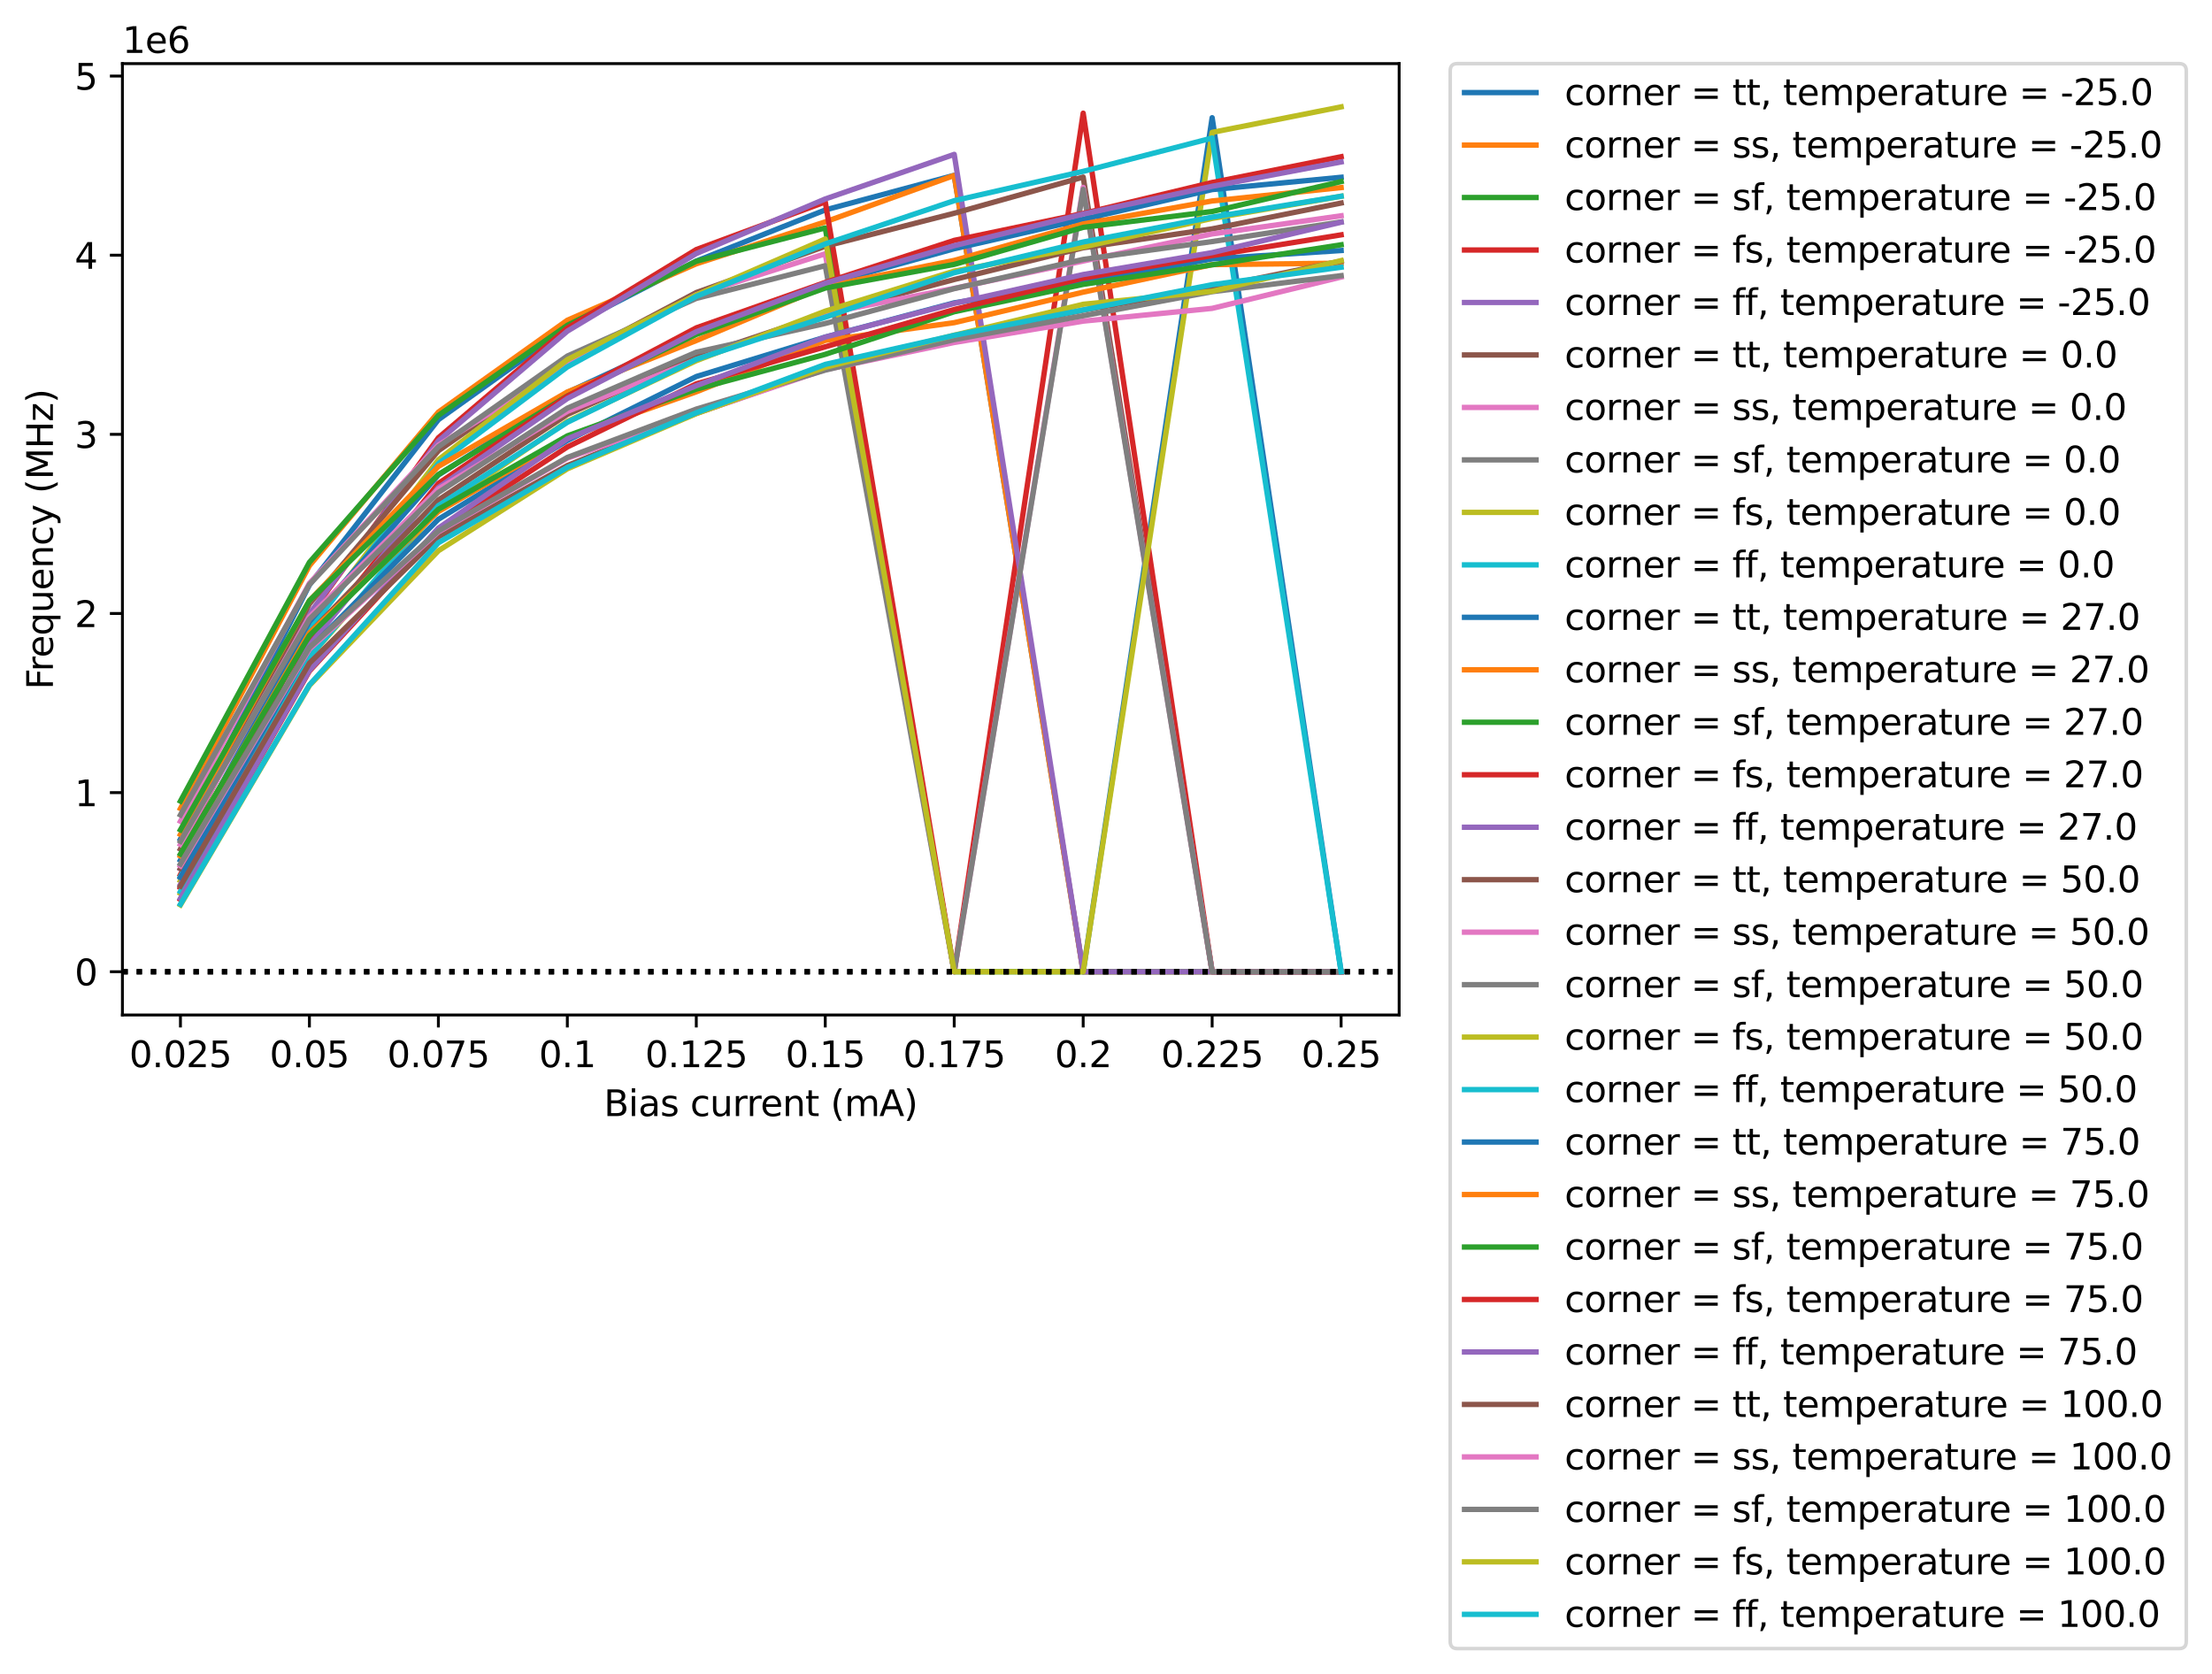 <?xml version="1.0" encoding="utf-8" standalone="no"?>
<!DOCTYPE svg PUBLIC "-//W3C//DTD SVG 1.1//EN"
  "http://www.w3.org/Graphics/SVG/1.1/DTD/svg11.dtd">
<svg xmlns:xlink="http://www.w3.org/1999/xlink" width="618.727pt" height="468.342pt" viewBox="0 0 618.727 468.342" xmlns="http://www.w3.org/2000/svg" version="1.1">
 <defs>
  <style type="text/css">*{stroke-linejoin: round; stroke-linecap: butt}</style>
 </defs>
 <g id="figure_1">
  <g id="patch_1">
   <path d="M 0 468.342 
L 618.727 468.342 
L 618.727 0 
L 0 0 
z
" style="fill: #ffffff"/>
  </g>
  <g id="axes_1">
   <g id="patch_2">
    <path d="M 34.241 283.91 
L 391.361 283.91 
L 391.361 17.798 
L 34.241 17.798 
z
" style="fill: #ffffff"/>
   </g>
   <g id="matplotlib.axis_1">
    <g id="xtick_1">
     <g id="line2d_1">
      <defs>
       <path id="m5b226f8546" d="M 0 0 
L 0 3.5 
" style="stroke: #000000; stroke-width: 0.8"/>
      </defs>
      <g>
       <use xlink:href="#m5b226f8546" x="50.473" y="283.91" style="stroke: #000000; stroke-width: 0.8"/>
      </g>
     </g>
     <g id="text_1">
      <!-- 0.025 -->
      <g transform="translate(36.159 298.509) scale(0.1 -0.1)">
       <defs>
        <path id="DejaVuSans-30" d="M 2034 4250 
Q 1547 4250 1301 3770 
Q 1056 3291 1056 2328 
Q 1056 1369 1301 889 
Q 1547 409 2034 409 
Q 2525 409 2770 889 
Q 3016 1369 3016 2328 
Q 3016 3291 2770 3770 
Q 2525 4250 2034 4250 
z
M 2034 4750 
Q 2819 4750 3233 4129 
Q 3647 3509 3647 2328 
Q 3647 1150 3233 529 
Q 2819 -91 2034 -91 
Q 1250 -91 836 529 
Q 422 1150 422 2328 
Q 422 3509 836 4129 
Q 1250 4750 2034 4750 
z
" transform="scale(0.016)"/>
        <path id="DejaVuSans-2e" d="M 684 794 
L 1344 794 
L 1344 0 
L 684 0 
L 684 794 
z
" transform="scale(0.016)"/>
        <path id="DejaVuSans-32" d="M 1228 531 
L 3431 531 
L 3431 0 
L 469 0 
L 469 531 
Q 828 903 1448 1529 
Q 2069 2156 2228 2338 
Q 2531 2678 2651 2914 
Q 2772 3150 2772 3378 
Q 2772 3750 2511 3984 
Q 2250 4219 1831 4219 
Q 1534 4219 1204 4116 
Q 875 4013 500 3803 
L 500 4441 
Q 881 4594 1212 4672 
Q 1544 4750 1819 4750 
Q 2544 4750 2975 4387 
Q 3406 4025 3406 3419 
Q 3406 3131 3298 2873 
Q 3191 2616 2906 2266 
Q 2828 2175 2409 1742 
Q 1991 1309 1228 531 
z
" transform="scale(0.016)"/>
        <path id="DejaVuSans-35" d="M 691 4666 
L 3169 4666 
L 3169 4134 
L 1269 4134 
L 1269 2991 
Q 1406 3038 1543 3061 
Q 1681 3084 1819 3084 
Q 2600 3084 3056 2656 
Q 3513 2228 3513 1497 
Q 3513 744 3044 326 
Q 2575 -91 1722 -91 
Q 1428 -91 1123 -41 
Q 819 9 494 109 
L 494 744 
Q 775 591 1075 516 
Q 1375 441 1709 441 
Q 2250 441 2565 725 
Q 2881 1009 2881 1497 
Q 2881 1984 2565 2268 
Q 2250 2553 1709 2553 
Q 1456 2553 1204 2497 
Q 953 2441 691 2322 
L 691 4666 
z
" transform="scale(0.016)"/>
       </defs>
       <use xlink:href="#DejaVuSans-30"/>
       <use xlink:href="#DejaVuSans-2e" x="63.623"/>
       <use xlink:href="#DejaVuSans-30" x="95.41"/>
       <use xlink:href="#DejaVuSans-32" x="159.033"/>
       <use xlink:href="#DejaVuSans-35" x="222.656"/>
      </g>
     </g>
    </g>
    <g id="xtick_2">
     <g id="line2d_2">
      <g>
       <use xlink:href="#m5b226f8546" x="86.546" y="283.91" style="stroke: #000000; stroke-width: 0.8"/>
      </g>
     </g>
     <g id="text_2">
      <!-- 0.05 -->
      <g transform="translate(75.413 298.509) scale(0.1 -0.1)">
       <use xlink:href="#DejaVuSans-30"/>
       <use xlink:href="#DejaVuSans-2e" x="63.623"/>
       <use xlink:href="#DejaVuSans-30" x="95.41"/>
       <use xlink:href="#DejaVuSans-35" x="159.033"/>
      </g>
     </g>
    </g>
    <g id="xtick_3">
     <g id="line2d_3">
      <g>
       <use xlink:href="#m5b226f8546" x="122.619" y="283.91" style="stroke: #000000; stroke-width: 0.8"/>
      </g>
     </g>
     <g id="text_3">
      <!-- 0.075 -->
      <g transform="translate(108.305 298.509) scale(0.1 -0.1)">
       <defs>
        <path id="DejaVuSans-37" d="M 525 4666 
L 3525 4666 
L 3525 4397 
L 1831 0 
L 1172 0 
L 2766 4134 
L 525 4134 
L 525 4666 
z
" transform="scale(0.016)"/>
       </defs>
       <use xlink:href="#DejaVuSans-30"/>
       <use xlink:href="#DejaVuSans-2e" x="63.623"/>
       <use xlink:href="#DejaVuSans-30" x="95.41"/>
       <use xlink:href="#DejaVuSans-37" x="159.033"/>
       <use xlink:href="#DejaVuSans-35" x="222.656"/>
      </g>
     </g>
    </g>
    <g id="xtick_4">
     <g id="line2d_4">
      <g>
       <use xlink:href="#m5b226f8546" x="158.692" y="283.91" style="stroke: #000000; stroke-width: 0.8"/>
      </g>
     </g>
     <g id="text_4">
      <!-- 0.1 -->
      <g transform="translate(150.74 298.509) scale(0.1 -0.1)">
       <defs>
        <path id="DejaVuSans-31" d="M 794 531 
L 1825 531 
L 1825 4091 
L 703 3866 
L 703 4441 
L 1819 4666 
L 2450 4666 
L 2450 531 
L 3481 531 
L 3481 0 
L 794 0 
L 794 531 
z
" transform="scale(0.016)"/>
       </defs>
       <use xlink:href="#DejaVuSans-30"/>
       <use xlink:href="#DejaVuSans-2e" x="63.623"/>
       <use xlink:href="#DejaVuSans-31" x="95.41"/>
      </g>
     </g>
    </g>
    <g id="xtick_5">
     <g id="line2d_5">
      <g>
       <use xlink:href="#m5b226f8546" x="194.764" y="283.91" style="stroke: #000000; stroke-width: 0.8"/>
      </g>
     </g>
     <g id="text_5">
      <!-- 0.125 -->
      <g transform="translate(180.45 298.509) scale(0.1 -0.1)">
       <use xlink:href="#DejaVuSans-30"/>
       <use xlink:href="#DejaVuSans-2e" x="63.623"/>
       <use xlink:href="#DejaVuSans-31" x="95.41"/>
       <use xlink:href="#DejaVuSans-32" x="159.033"/>
       <use xlink:href="#DejaVuSans-35" x="222.656"/>
      </g>
     </g>
    </g>
    <g id="xtick_6">
     <g id="line2d_6">
      <g>
       <use xlink:href="#m5b226f8546" x="230.837" y="283.91" style="stroke: #000000; stroke-width: 0.8"/>
      </g>
     </g>
     <g id="text_6">
      <!-- 0.15 -->
      <g transform="translate(219.704 298.509) scale(0.1 -0.1)">
       <use xlink:href="#DejaVuSans-30"/>
       <use xlink:href="#DejaVuSans-2e" x="63.623"/>
       <use xlink:href="#DejaVuSans-31" x="95.41"/>
       <use xlink:href="#DejaVuSans-35" x="159.033"/>
      </g>
     </g>
    </g>
    <g id="xtick_7">
     <g id="line2d_7">
      <g>
       <use xlink:href="#m5b226f8546" x="266.91" y="283.91" style="stroke: #000000; stroke-width: 0.8"/>
      </g>
     </g>
     <g id="text_7">
      <!-- 0.175 -->
      <g transform="translate(252.596 298.509) scale(0.1 -0.1)">
       <use xlink:href="#DejaVuSans-30"/>
       <use xlink:href="#DejaVuSans-2e" x="63.623"/>
       <use xlink:href="#DejaVuSans-31" x="95.41"/>
       <use xlink:href="#DejaVuSans-37" x="159.033"/>
       <use xlink:href="#DejaVuSans-35" x="222.656"/>
      </g>
     </g>
    </g>
    <g id="xtick_8">
     <g id="line2d_8">
      <g>
       <use xlink:href="#m5b226f8546" x="302.982" y="283.91" style="stroke: #000000; stroke-width: 0.8"/>
      </g>
     </g>
     <g id="text_8">
      <!-- 0.2 -->
      <g transform="translate(295.031 298.509) scale(0.1 -0.1)">
       <use xlink:href="#DejaVuSans-30"/>
       <use xlink:href="#DejaVuSans-2e" x="63.623"/>
       <use xlink:href="#DejaVuSans-32" x="95.41"/>
      </g>
     </g>
    </g>
    <g id="xtick_9">
     <g id="line2d_9">
      <g>
       <use xlink:href="#m5b226f8546" x="339.055" y="283.91" style="stroke: #000000; stroke-width: 0.8"/>
      </g>
     </g>
     <g id="text_9">
      <!-- 0.225 -->
      <g transform="translate(324.741 298.509) scale(0.1 -0.1)">
       <use xlink:href="#DejaVuSans-30"/>
       <use xlink:href="#DejaVuSans-2e" x="63.623"/>
       <use xlink:href="#DejaVuSans-32" x="95.41"/>
       <use xlink:href="#DejaVuSans-32" x="159.033"/>
       <use xlink:href="#DejaVuSans-35" x="222.656"/>
      </g>
     </g>
    </g>
    <g id="xtick_10">
     <g id="line2d_10">
      <g>
       <use xlink:href="#m5b226f8546" x="375.128" y="283.91" style="stroke: #000000; stroke-width: 0.8"/>
      </g>
     </g>
     <g id="text_10">
      <!-- 0.25 -->
      <g transform="translate(363.995 298.509) scale(0.1 -0.1)">
       <use xlink:href="#DejaVuSans-30"/>
       <use xlink:href="#DejaVuSans-2e" x="63.623"/>
       <use xlink:href="#DejaVuSans-32" x="95.41"/>
       <use xlink:href="#DejaVuSans-35" x="159.033"/>
      </g>
     </g>
    </g>
    <g id="text_11">
     <!-- Bias current (mA) -->
     <g transform="translate(168.908 312.187) scale(0.1 -0.1)">
      <defs>
       <path id="DejaVuSans-42" d="M 1259 2228 
L 1259 519 
L 2272 519 
Q 2781 519 3026 730 
Q 3272 941 3272 1375 
Q 3272 1813 3026 2020 
Q 2781 2228 2272 2228 
L 1259 2228 
z
M 1259 4147 
L 1259 2741 
L 2194 2741 
Q 2656 2741 2882 2914 
Q 3109 3088 3109 3444 
Q 3109 3797 2882 3972 
Q 2656 4147 2194 4147 
L 1259 4147 
z
M 628 4666 
L 2241 4666 
Q 2963 4666 3353 4366 
Q 3744 4066 3744 3513 
Q 3744 3084 3544 2831 
Q 3344 2578 2956 2516 
Q 3422 2416 3680 2098 
Q 3938 1781 3938 1306 
Q 3938 681 3513 340 
Q 3088 0 2303 0 
L 628 0 
L 628 4666 
z
" transform="scale(0.016)"/>
       <path id="DejaVuSans-69" d="M 603 3500 
L 1178 3500 
L 1178 0 
L 603 0 
L 603 3500 
z
M 603 4863 
L 1178 4863 
L 1178 4134 
L 603 4134 
L 603 4863 
z
" transform="scale(0.016)"/>
       <path id="DejaVuSans-61" d="M 2194 1759 
Q 1497 1759 1228 1600 
Q 959 1441 959 1056 
Q 959 750 1161 570 
Q 1363 391 1709 391 
Q 2188 391 2477 730 
Q 2766 1069 2766 1631 
L 2766 1759 
L 2194 1759 
z
M 3341 1997 
L 3341 0 
L 2766 0 
L 2766 531 
Q 2569 213 2275 61 
Q 1981 -91 1556 -91 
Q 1019 -91 701 211 
Q 384 513 384 1019 
Q 384 1609 779 1909 
Q 1175 2209 1959 2209 
L 2766 2209 
L 2766 2266 
Q 2766 2663 2505 2880 
Q 2244 3097 1772 3097 
Q 1472 3097 1187 3025 
Q 903 2953 641 2809 
L 641 3341 
Q 956 3463 1253 3523 
Q 1550 3584 1831 3584 
Q 2591 3584 2966 3190 
Q 3341 2797 3341 1997 
z
" transform="scale(0.016)"/>
       <path id="DejaVuSans-73" d="M 2834 3397 
L 2834 2853 
Q 2591 2978 2328 3040 
Q 2066 3103 1784 3103 
Q 1356 3103 1142 2972 
Q 928 2841 928 2578 
Q 928 2378 1081 2264 
Q 1234 2150 1697 2047 
L 1894 2003 
Q 2506 1872 2764 1633 
Q 3022 1394 3022 966 
Q 3022 478 2636 193 
Q 2250 -91 1575 -91 
Q 1294 -91 989 -36 
Q 684 19 347 128 
L 347 722 
Q 666 556 975 473 
Q 1284 391 1588 391 
Q 1994 391 2212 530 
Q 2431 669 2431 922 
Q 2431 1156 2273 1281 
Q 2116 1406 1581 1522 
L 1381 1569 
Q 847 1681 609 1914 
Q 372 2147 372 2553 
Q 372 3047 722 3315 
Q 1072 3584 1716 3584 
Q 2034 3584 2315 3537 
Q 2597 3491 2834 3397 
z
" transform="scale(0.016)"/>
       <path id="DejaVuSans-20" transform="scale(0.016)"/>
       <path id="DejaVuSans-63" d="M 3122 3366 
L 3122 2828 
Q 2878 2963 2633 3030 
Q 2388 3097 2138 3097 
Q 1578 3097 1268 2742 
Q 959 2388 959 1747 
Q 959 1106 1268 751 
Q 1578 397 2138 397 
Q 2388 397 2633 464 
Q 2878 531 3122 666 
L 3122 134 
Q 2881 22 2623 -34 
Q 2366 -91 2075 -91 
Q 1284 -91 818 406 
Q 353 903 353 1747 
Q 353 2603 823 3093 
Q 1294 3584 2113 3584 
Q 2378 3584 2631 3529 
Q 2884 3475 3122 3366 
z
" transform="scale(0.016)"/>
       <path id="DejaVuSans-75" d="M 544 1381 
L 544 3500 
L 1119 3500 
L 1119 1403 
Q 1119 906 1312 657 
Q 1506 409 1894 409 
Q 2359 409 2629 706 
Q 2900 1003 2900 1516 
L 2900 3500 
L 3475 3500 
L 3475 0 
L 2900 0 
L 2900 538 
Q 2691 219 2414 64 
Q 2138 -91 1772 -91 
Q 1169 -91 856 284 
Q 544 659 544 1381 
z
M 1991 3584 
L 1991 3584 
z
" transform="scale(0.016)"/>
       <path id="DejaVuSans-72" d="M 2631 2963 
Q 2534 3019 2420 3045 
Q 2306 3072 2169 3072 
Q 1681 3072 1420 2755 
Q 1159 2438 1159 1844 
L 1159 0 
L 581 0 
L 581 3500 
L 1159 3500 
L 1159 2956 
Q 1341 3275 1631 3429 
Q 1922 3584 2338 3584 
Q 2397 3584 2469 3576 
Q 2541 3569 2628 3553 
L 2631 2963 
z
" transform="scale(0.016)"/>
       <path id="DejaVuSans-65" d="M 3597 1894 
L 3597 1613 
L 953 1613 
Q 991 1019 1311 708 
Q 1631 397 2203 397 
Q 2534 397 2845 478 
Q 3156 559 3463 722 
L 3463 178 
Q 3153 47 2828 -22 
Q 2503 -91 2169 -91 
Q 1331 -91 842 396 
Q 353 884 353 1716 
Q 353 2575 817 3079 
Q 1281 3584 2069 3584 
Q 2775 3584 3186 3129 
Q 3597 2675 3597 1894 
z
M 3022 2063 
Q 3016 2534 2758 2815 
Q 2500 3097 2075 3097 
Q 1594 3097 1305 2825 
Q 1016 2553 972 2059 
L 3022 2063 
z
" transform="scale(0.016)"/>
       <path id="DejaVuSans-6e" d="M 3513 2113 
L 3513 0 
L 2938 0 
L 2938 2094 
Q 2938 2591 2744 2837 
Q 2550 3084 2163 3084 
Q 1697 3084 1428 2787 
Q 1159 2491 1159 1978 
L 1159 0 
L 581 0 
L 581 3500 
L 1159 3500 
L 1159 2956 
Q 1366 3272 1645 3428 
Q 1925 3584 2291 3584 
Q 2894 3584 3203 3211 
Q 3513 2838 3513 2113 
z
" transform="scale(0.016)"/>
       <path id="DejaVuSans-74" d="M 1172 4494 
L 1172 3500 
L 2356 3500 
L 2356 3053 
L 1172 3053 
L 1172 1153 
Q 1172 725 1289 603 
Q 1406 481 1766 481 
L 2356 481 
L 2356 0 
L 1766 0 
Q 1100 0 847 248 
Q 594 497 594 1153 
L 594 3053 
L 172 3053 
L 172 3500 
L 594 3500 
L 594 4494 
L 1172 4494 
z
" transform="scale(0.016)"/>
       <path id="DejaVuSans-28" d="M 1984 4856 
Q 1566 4138 1362 3434 
Q 1159 2731 1159 2009 
Q 1159 1288 1364 580 
Q 1569 -128 1984 -844 
L 1484 -844 
Q 1016 -109 783 600 
Q 550 1309 550 2009 
Q 550 2706 781 3412 
Q 1013 4119 1484 4856 
L 1984 4856 
z
" transform="scale(0.016)"/>
       <path id="DejaVuSans-6d" d="M 3328 2828 
Q 3544 3216 3844 3400 
Q 4144 3584 4550 3584 
Q 5097 3584 5394 3201 
Q 5691 2819 5691 2113 
L 5691 0 
L 5113 0 
L 5113 2094 
Q 5113 2597 4934 2840 
Q 4756 3084 4391 3084 
Q 3944 3084 3684 2787 
Q 3425 2491 3425 1978 
L 3425 0 
L 2847 0 
L 2847 2094 
Q 2847 2600 2669 2842 
Q 2491 3084 2119 3084 
Q 1678 3084 1418 2786 
Q 1159 2488 1159 1978 
L 1159 0 
L 581 0 
L 581 3500 
L 1159 3500 
L 1159 2956 
Q 1356 3278 1631 3431 
Q 1906 3584 2284 3584 
Q 2666 3584 2933 3390 
Q 3200 3197 3328 2828 
z
" transform="scale(0.016)"/>
       <path id="DejaVuSans-41" d="M 2188 4044 
L 1331 1722 
L 3047 1722 
L 2188 4044 
z
M 1831 4666 
L 2547 4666 
L 4325 0 
L 3669 0 
L 3244 1197 
L 1141 1197 
L 716 0 
L 50 0 
L 1831 4666 
z
" transform="scale(0.016)"/>
       <path id="DejaVuSans-29" d="M 513 4856 
L 1013 4856 
Q 1481 4119 1714 3412 
Q 1947 2706 1947 2009 
Q 1947 1309 1714 600 
Q 1481 -109 1013 -844 
L 513 -844 
Q 928 -128 1133 580 
Q 1338 1288 1338 2009 
Q 1338 2731 1133 3434 
Q 928 4138 513 4856 
z
" transform="scale(0.016)"/>
      </defs>
      <use xlink:href="#DejaVuSans-42"/>
      <use xlink:href="#DejaVuSans-69" x="68.604"/>
      <use xlink:href="#DejaVuSans-61" x="96.387"/>
      <use xlink:href="#DejaVuSans-73" x="157.666"/>
      <use xlink:href="#DejaVuSans-20" x="209.766"/>
      <use xlink:href="#DejaVuSans-63" x="241.553"/>
      <use xlink:href="#DejaVuSans-75" x="296.533"/>
      <use xlink:href="#DejaVuSans-72" x="359.912"/>
      <use xlink:href="#DejaVuSans-72" x="399.275"/>
      <use xlink:href="#DejaVuSans-65" x="438.139"/>
      <use xlink:href="#DejaVuSans-6e" x="499.662"/>
      <use xlink:href="#DejaVuSans-74" x="563.041"/>
      <use xlink:href="#DejaVuSans-20" x="602.25"/>
      <use xlink:href="#DejaVuSans-28" x="634.037"/>
      <use xlink:href="#DejaVuSans-6d" x="673.051"/>
      <use xlink:href="#DejaVuSans-41" x="770.463"/>
      <use xlink:href="#DejaVuSans-29" x="838.871"/>
     </g>
    </g>
   </g>
   <g id="matplotlib.axis_2">
    <g id="ytick_1">
     <g id="line2d_11">
      <defs>
       <path id="m8b9b610725" d="M 0 0 
L -3.5 0 
" style="stroke: #000000; stroke-width: 0.8"/>
      </defs>
      <g>
       <use xlink:href="#m8b9b610725" x="34.241" y="271.814" style="stroke: #000000; stroke-width: 0.8"/>
      </g>
     </g>
     <g id="text_12">
      <!-- 0 -->
      <g transform="translate(20.878 275.614) scale(0.1 -0.1)">
       <use xlink:href="#DejaVuSans-30"/>
      </g>
     </g>
    </g>
    <g id="ytick_2">
     <g id="line2d_12">
      <g>
       <use xlink:href="#m8b9b610725" x="34.241" y="221.707" style="stroke: #000000; stroke-width: 0.8"/>
      </g>
     </g>
     <g id="text_13">
      <!-- 1 -->
      <g transform="translate(20.878 225.506) scale(0.1 -0.1)">
       <use xlink:href="#DejaVuSans-31"/>
      </g>
     </g>
    </g>
    <g id="ytick_3">
     <g id="line2d_13">
      <g>
       <use xlink:href="#m8b9b610725" x="34.241" y="171.6" style="stroke: #000000; stroke-width: 0.8"/>
      </g>
     </g>
     <g id="text_14">
      <!-- 2 -->
      <g transform="translate(20.878 175.399) scale(0.1 -0.1)">
       <use xlink:href="#DejaVuSans-32"/>
      </g>
     </g>
    </g>
    <g id="ytick_4">
     <g id="line2d_14">
      <g>
       <use xlink:href="#m8b9b610725" x="34.241" y="121.493" style="stroke: #000000; stroke-width: 0.8"/>
      </g>
     </g>
     <g id="text_15">
      <!-- 3 -->
      <g transform="translate(20.878 125.292) scale(0.1 -0.1)">
       <defs>
        <path id="DejaVuSans-33" d="M 2597 2516 
Q 3050 2419 3304 2112 
Q 3559 1806 3559 1356 
Q 3559 666 3084 287 
Q 2609 -91 1734 -91 
Q 1441 -91 1130 -33 
Q 819 25 488 141 
L 488 750 
Q 750 597 1062 519 
Q 1375 441 1716 441 
Q 2309 441 2620 675 
Q 2931 909 2931 1356 
Q 2931 1769 2642 2001 
Q 2353 2234 1838 2234 
L 1294 2234 
L 1294 2753 
L 1863 2753 
Q 2328 2753 2575 2939 
Q 2822 3125 2822 3475 
Q 2822 3834 2567 4026 
Q 2313 4219 1838 4219 
Q 1578 4219 1281 4162 
Q 984 4106 628 3988 
L 628 4550 
Q 988 4650 1302 4700 
Q 1616 4750 1894 4750 
Q 2613 4750 3031 4423 
Q 3450 4097 3450 3541 
Q 3450 3153 3228 2886 
Q 3006 2619 2597 2516 
z
" transform="scale(0.016)"/>
       </defs>
       <use xlink:href="#DejaVuSans-33"/>
      </g>
     </g>
    </g>
    <g id="ytick_5">
     <g id="line2d_15">
      <g>
       <use xlink:href="#m8b9b610725" x="34.241" y="71.386" style="stroke: #000000; stroke-width: 0.8"/>
      </g>
     </g>
     <g id="text_16">
      <!-- 4 -->
      <g transform="translate(20.878 75.185) scale(0.1 -0.1)">
       <defs>
        <path id="DejaVuSans-34" d="M 2419 4116 
L 825 1625 
L 2419 1625 
L 2419 4116 
z
M 2253 4666 
L 3047 4666 
L 3047 1625 
L 3713 1625 
L 3713 1100 
L 3047 1100 
L 3047 0 
L 2419 0 
L 2419 1100 
L 313 1100 
L 313 1709 
L 2253 4666 
z
" transform="scale(0.016)"/>
       </defs>
       <use xlink:href="#DejaVuSans-34"/>
      </g>
     </g>
    </g>
    <g id="ytick_6">
     <g id="line2d_16">
      <g>
       <use xlink:href="#m8b9b610725" x="34.241" y="21.279" style="stroke: #000000; stroke-width: 0.8"/>
      </g>
     </g>
     <g id="text_17">
      <!-- 5 -->
      <g transform="translate(20.878 25.078) scale(0.1 -0.1)">
       <use xlink:href="#DejaVuSans-35"/>
      </g>
     </g>
    </g>
    <g id="text_18">
     <!-- Frequency (MHz) -->
     <g transform="translate(14.798 192.873) rotate(-90) scale(0.1 -0.1)">
      <defs>
       <path id="DejaVuSans-46" d="M 628 4666 
L 3309 4666 
L 3309 4134 
L 1259 4134 
L 1259 2759 
L 3109 2759 
L 3109 2228 
L 1259 2228 
L 1259 0 
L 628 0 
L 628 4666 
z
" transform="scale(0.016)"/>
       <path id="DejaVuSans-71" d="M 947 1747 
Q 947 1113 1208 752 
Q 1469 391 1925 391 
Q 2381 391 2643 752 
Q 2906 1113 2906 1747 
Q 2906 2381 2643 2742 
Q 2381 3103 1925 3103 
Q 1469 3103 1208 2742 
Q 947 2381 947 1747 
z
M 2906 525 
Q 2725 213 2448 61 
Q 2172 -91 1784 -91 
Q 1150 -91 751 415 
Q 353 922 353 1747 
Q 353 2572 751 3078 
Q 1150 3584 1784 3584 
Q 2172 3584 2448 3432 
Q 2725 3281 2906 2969 
L 2906 3500 
L 3481 3500 
L 3481 -1331 
L 2906 -1331 
L 2906 525 
z
" transform="scale(0.016)"/>
       <path id="DejaVuSans-79" d="M 2059 -325 
Q 1816 -950 1584 -1140 
Q 1353 -1331 966 -1331 
L 506 -1331 
L 506 -850 
L 844 -850 
Q 1081 -850 1212 -737 
Q 1344 -625 1503 -206 
L 1606 56 
L 191 3500 
L 800 3500 
L 1894 763 
L 2988 3500 
L 3597 3500 
L 2059 -325 
z
" transform="scale(0.016)"/>
       <path id="DejaVuSans-4d" d="M 628 4666 
L 1569 4666 
L 2759 1491 
L 3956 4666 
L 4897 4666 
L 4897 0 
L 4281 0 
L 4281 4097 
L 3078 897 
L 2444 897 
L 1241 4097 
L 1241 0 
L 628 0 
L 628 4666 
z
" transform="scale(0.016)"/>
       <path id="DejaVuSans-48" d="M 628 4666 
L 1259 4666 
L 1259 2753 
L 3553 2753 
L 3553 4666 
L 4184 4666 
L 4184 0 
L 3553 0 
L 3553 2222 
L 1259 2222 
L 1259 0 
L 628 0 
L 628 4666 
z
" transform="scale(0.016)"/>
       <path id="DejaVuSans-7a" d="M 353 3500 
L 3084 3500 
L 3084 2975 
L 922 459 
L 3084 459 
L 3084 0 
L 275 0 
L 275 525 
L 2438 3041 
L 353 3041 
L 353 3500 
z
" transform="scale(0.016)"/>
      </defs>
      <use xlink:href="#DejaVuSans-46"/>
      <use xlink:href="#DejaVuSans-72" x="50.27"/>
      <use xlink:href="#DejaVuSans-65" x="89.133"/>
      <use xlink:href="#DejaVuSans-71" x="150.656"/>
      <use xlink:href="#DejaVuSans-75" x="214.133"/>
      <use xlink:href="#DejaVuSans-65" x="277.512"/>
      <use xlink:href="#DejaVuSans-6e" x="339.035"/>
      <use xlink:href="#DejaVuSans-63" x="402.414"/>
      <use xlink:href="#DejaVuSans-79" x="457.395"/>
      <use xlink:href="#DejaVuSans-20" x="516.574"/>
      <use xlink:href="#DejaVuSans-28" x="548.361"/>
      <use xlink:href="#DejaVuSans-4d" x="587.375"/>
      <use xlink:href="#DejaVuSans-48" x="673.654"/>
      <use xlink:href="#DejaVuSans-7a" x="748.85"/>
      <use xlink:href="#DejaVuSans-29" x="801.34"/>
     </g>
    </g>
    <g id="text_19">
     <!-- 1e6 -->
     <g transform="translate(34.241 14.798) scale(0.1 -0.1)">
      <defs>
       <path id="DejaVuSans-36" d="M 2113 2584 
Q 1688 2584 1439 2293 
Q 1191 2003 1191 1497 
Q 1191 994 1439 701 
Q 1688 409 2113 409 
Q 2538 409 2786 701 
Q 3034 994 3034 1497 
Q 3034 2003 2786 2293 
Q 2538 2584 2113 2584 
z
M 3366 4563 
L 3366 3988 
Q 3128 4100 2886 4159 
Q 2644 4219 2406 4219 
Q 1781 4219 1451 3797 
Q 1122 3375 1075 2522 
Q 1259 2794 1537 2939 
Q 1816 3084 2150 3084 
Q 2853 3084 3261 2657 
Q 3669 2231 3669 1497 
Q 3669 778 3244 343 
Q 2819 -91 2113 -91 
Q 1303 -91 875 529 
Q 447 1150 447 2328 
Q 447 3434 972 4092 
Q 1497 4750 2381 4750 
Q 2619 4750 2861 4703 
Q 3103 4656 3366 4563 
z
" transform="scale(0.016)"/>
      </defs>
      <use xlink:href="#DejaVuSans-31"/>
      <use xlink:href="#DejaVuSans-65" x="63.623"/>
      <use xlink:href="#DejaVuSans-36" x="125.146"/>
     </g>
    </g>
   </g>
   <g id="line2d_17">
    <path d="M 50.473 234.713 
L 86.546 163.614 
L 122.619 117.394 
L 158.692 91.632 
L 194.764 73.023 
L 230.837 58.726 
L 266.91 49.036 
L 302.982 271.814 
L 339.055 32.927 
L 375.128 271.814 
" clip-path="url(#p4e6f654a32)" style="fill: none; stroke: #1f77b4; stroke-width: 1.5; stroke-linecap: square"/>
   </g>
   <g id="line2d_18">
    <path d="M 50.473 226.173 
L 86.546 158.226 
L 122.619 115.269 
L 158.692 89.575 
L 194.764 73.794 
L 230.837 62.059 
L 266.91 49.073 
L 302.982 271.814 
L 339.055 271.814 
L 375.128 271.814 
" clip-path="url(#p4e6f654a32)" style="fill: none; stroke: #ff7f0e; stroke-width: 1.5; stroke-linecap: square"/>
   </g>
   <g id="line2d_19">
    <path d="M 50.473 224.102 
L 86.546 157.294 
L 122.619 116.207 
L 158.692 90.987 
L 194.764 73.082 
L 230.837 63.754 
L 266.91 271.814 
L 302.982 271.814 
L 339.055 271.814 
L 375.128 271.814 
" clip-path="url(#p4e6f654a32)" style="fill: none; stroke: #2ca02c; stroke-width: 1.5; stroke-linecap: square"/>
   </g>
   <g id="line2d_20">
    <path d="M 50.473 244.669 
L 86.546 172.227 
L 122.619 122.447 
L 158.692 91.761 
L 194.764 69.805 
L 230.837 56.478 
L 266.91 271.814 
L 302.982 31.658 
L 339.055 271.814 
L 375.128 271.814 
" clip-path="url(#p4e6f654a32)" style="fill: none; stroke: #d62728; stroke-width: 1.5; stroke-linecap: square"/>
   </g>
   <g id="line2d_21">
    <path d="M 50.473 243.009 
L 86.546 171.698 
L 122.619 123.343 
L 158.692 92.63 
L 194.764 70.919 
L 230.837 55.652 
L 266.91 43.181 
L 302.982 271.814 
L 339.055 271.814 
L 375.128 271.814 
" clip-path="url(#p4e6f654a32)" style="fill: none; stroke: #9467bd; stroke-width: 1.5; stroke-linecap: square"/>
   </g>
   <g id="line2d_22">
    <path d="M 50.473 237.508 
L 86.546 168.922 
L 122.619 126.076 
L 158.692 100.94 
L 194.764 81.834 
L 230.837 68.874 
L 266.91 59.647 
L 302.982 49.541 
L 339.055 271.814 
L 375.128 271.814 
" clip-path="url(#p4e6f654a32)" style="fill: none; stroke: #8c564b; stroke-width: 1.5; stroke-linecap: square"/>
   </g>
   <g id="line2d_23">
    <path d="M 50.473 229.745 
L 86.546 163.159 
L 122.619 124.528 
L 158.692 102.186 
L 194.764 82.449 
L 230.837 70.985 
L 266.91 271.814 
L 302.982 52.419 
L 339.055 271.814 
L 375.128 271.814 
" clip-path="url(#p4e6f654a32)" style="fill: none; stroke: #e377c2; stroke-width: 1.5; stroke-linecap: square"/>
   </g>
   <g id="line2d_24">
    <path d="M 50.473 227.955 
L 86.546 163.515 
L 122.619 124.98 
L 158.692 99.597 
L 194.764 83.465 
L 230.837 74.317 
L 266.91 271.814 
L 302.982 52.981 
L 339.055 271.814 
L 375.128 271.814 
" clip-path="url(#p4e6f654a32)" style="fill: none; stroke: #7f7f7f; stroke-width: 1.5; stroke-linecap: square"/>
   </g>
   <g id="line2d_25">
    <path d="M 50.473 246.342 
L 86.546 175.741 
L 122.619 128.614 
L 158.692 100.59 
L 194.764 82.49 
L 230.837 66.857 
L 266.91 271.814 
L 302.982 271.814 
L 339.055 37.034 
L 375.128 29.894 
" clip-path="url(#p4e6f654a32)" style="fill: none; stroke: #bcbd22; stroke-width: 1.5; stroke-linecap: square"/>
   </g>
   <g id="line2d_26">
    <path d="M 50.473 245.2 
L 86.546 176.166 
L 122.619 129.673 
L 158.692 102.632 
L 194.764 82.899 
L 230.837 68.23 
L 266.91 56.132 
L 302.982 47.931 
L 339.055 38.613 
L 375.128 271.814 
" clip-path="url(#p4e6f654a32)" style="fill: none; stroke: #17becf; stroke-width: 1.5; stroke-linecap: square"/>
   </g>
   <g id="line2d_27">
    <path d="M 50.473 240.601 
L 86.546 173.848 
L 122.619 132.884 
L 158.692 109.775 
L 194.764 93.066 
L 230.837 79.578 
L 266.91 69.576 
L 302.982 61.346 
L 339.055 53.032 
L 375.128 49.587 
" clip-path="url(#p4e6f654a32)" style="fill: none; stroke: #1f77b4; stroke-width: 1.5; stroke-linecap: square"/>
   </g>
   <g id="line2d_28">
    <path d="M 50.473 233.42 
L 86.546 168.023 
L 122.619 130.467 
L 158.692 109.641 
L 194.764 95.257 
L 230.837 80.083 
L 266.91 72.841 
L 302.982 62.638 
L 339.055 56.21 
L 375.128 52.468 
" clip-path="url(#p4e6f654a32)" style="fill: none; stroke: #ff7f0e; stroke-width: 1.5; stroke-linecap: square"/>
   </g>
   <g id="line2d_29">
    <path d="M 50.473 232.133 
L 86.546 168.023 
L 122.619 132.734 
L 158.692 110.757 
L 194.764 93.546 
L 230.837 80.567 
L 266.91 73.954 
L 302.982 63.592 
L 339.055 59.162 
L 375.128 50.79 
" clip-path="url(#p4e6f654a32)" style="fill: none; stroke: #2ca02c; stroke-width: 1.5; stroke-linecap: square"/>
   </g>
   <g id="line2d_30">
    <path d="M 50.473 248.288 
L 86.546 179.946 
L 122.619 135.234 
L 158.692 110.823 
L 194.764 91.706 
L 230.837 79.001 
L 266.91 67.237 
L 302.982 59.701 
L 339.055 51.041 
L 375.128 43.841 
" clip-path="url(#p4e6f654a32)" style="fill: none; stroke: #d62728; stroke-width: 1.5; stroke-linecap: square"/>
   </g>
   <g id="line2d_31">
    <path d="M 50.473 247.408 
L 86.546 180.481 
L 122.619 136.368 
L 158.692 111.473 
L 194.764 92.785 
L 230.837 79.198 
L 266.91 68.72 
L 302.982 59.868 
L 339.055 52.108 
L 375.128 45.301 
" clip-path="url(#p4e6f654a32)" style="fill: none; stroke: #9467bd; stroke-width: 1.5; stroke-linecap: square"/>
   </g>
   <g id="line2d_32">
    <path d="M 50.473 242.964 
L 86.546 177.131 
L 122.619 139.857 
L 158.692 115.928 
L 194.764 99.758 
L 230.837 87.7 
L 266.91 78.186 
L 302.982 69.312 
L 339.055 64.014 
L 375.128 56.795 
" clip-path="url(#p4e6f654a32)" style="fill: none; stroke: #8c564b; stroke-width: 1.5; stroke-linecap: square"/>
   </g>
   <g id="line2d_33">
    <path d="M 50.473 236.223 
L 86.546 172.569 
L 122.619 136.79 
L 158.692 115.073 
L 194.764 100.623 
L 230.837 87.691 
L 266.91 80.653 
L 302.982 73.014 
L 339.055 65.438 
L 375.128 60.359 
" clip-path="url(#p4e6f654a32)" style="fill: none; stroke: #e377c2; stroke-width: 1.5; stroke-linecap: square"/>
   </g>
   <g id="line2d_34">
    <path d="M 50.473 235.332 
L 86.546 173.219 
L 122.619 137.754 
L 158.692 114.18 
L 194.764 98.519 
L 230.837 90.48 
L 266.91 80.734 
L 302.982 72.553 
L 339.055 67.563 
L 375.128 62.079 
" clip-path="url(#p4e6f654a32)" style="fill: none; stroke: #7f7f7f; stroke-width: 1.5; stroke-linecap: square"/>
   </g>
   <g id="line2d_35">
    <path d="M 50.473 249.896 
L 86.546 183.842 
L 122.619 142.468 
L 158.692 117.87 
L 194.764 100.892 
L 230.837 87.03 
L 266.91 75.835 
L 302.982 69.085 
L 339.055 61.096 
L 375.128 54.897 
" clip-path="url(#p4e6f654a32)" style="fill: none; stroke: #bcbd22; stroke-width: 1.5; stroke-linecap: square"/>
   </g>
   <g id="line2d_36">
    <path d="M 50.473 249.399 
L 86.546 183.819 
L 122.619 141.441 
L 158.692 118.133 
L 194.764 100.504 
L 230.837 88.724 
L 266.91 76.283 
L 302.982 67.692 
L 339.055 60.739 
L 375.128 54.889 
" clip-path="url(#p4e6f654a32)" style="fill: none; stroke: #17becf; stroke-width: 1.5; stroke-linecap: square"/>
   </g>
   <g id="line2d_37">
    <path d="M 50.473 245.474 
L 86.546 181.513 
L 122.619 145.253 
L 158.692 123.211 
L 194.764 105.323 
L 230.837 94.289 
L 266.91 84.703 
L 302.982 78.986 
L 339.055 72.414 
L 375.128 70.078 
" clip-path="url(#p4e6f654a32)" style="fill: none; stroke: #1f77b4; stroke-width: 1.5; stroke-linecap: square"/>
   </g>
   <g id="line2d_38">
    <path d="M 50.473 239.449 
L 86.546 177.053 
L 122.619 143.087 
L 158.692 122.365 
L 194.764 109.598 
L 230.837 95.218 
L 266.91 90.257 
L 302.982 81.72 
L 339.055 74.021 
L 375.128 73.613 
" clip-path="url(#p4e6f654a32)" style="fill: none; stroke: #ff7f0e; stroke-width: 1.5; stroke-linecap: square"/>
   </g>
   <g id="line2d_39">
    <path d="M 50.473 238.897 
L 86.546 177.795 
L 122.619 142.461 
L 158.692 121.921 
L 194.764 108.856 
L 230.837 99.115 
L 266.91 87.197 
L 302.982 79.541 
L 339.055 74.076 
L 375.128 68.473 
" clip-path="url(#p4e6f654a32)" style="fill: none; stroke: #2ca02c; stroke-width: 1.5; stroke-linecap: square"/>
   </g>
   <g id="line2d_40">
    <path d="M 50.473 251.598 
L 86.546 187.708 
L 122.619 148.615 
L 158.692 125.018 
L 194.764 107.375 
L 230.837 97.004 
L 266.91 86.574 
L 302.982 77.8 
L 339.055 71.487 
L 375.128 65.692 
" clip-path="url(#p4e6f654a32)" style="fill: none; stroke: #d62728; stroke-width: 1.5; stroke-linecap: square"/>
   </g>
   <g id="line2d_41">
    <path d="M 50.473 251.305 
L 86.546 187.49 
L 122.619 147.735 
L 158.692 122.743 
L 194.764 107.888 
L 230.837 94.288 
L 266.91 84.857 
L 302.982 76.793 
L 339.055 70.657 
L 375.128 62.159 
" clip-path="url(#p4e6f654a32)" style="fill: none; stroke: #9467bd; stroke-width: 1.5; stroke-linecap: square"/>
   </g>
   <g id="line2d_42">
    <path d="M 50.473 247.859 
L 86.546 185.501 
L 122.619 150.166 
L 158.692 130.22 
L 194.764 115.615 
L 230.837 103.101 
L 266.91 94.199 
L 302.982 86.756 
L 339.055 80.47 
L 375.128 73.041 
" clip-path="url(#p4e6f654a32)" style="fill: none; stroke: #8c564b; stroke-width: 1.5; stroke-linecap: square"/>
   </g>
   <g id="line2d_43">
    <path d="M 50.473 242.176 
L 86.546 181.579 
L 122.619 148.779 
L 158.692 128.159 
L 194.764 115.605 
L 230.837 103.378 
L 266.91 95.798 
L 302.982 89.827 
L 339.055 86.255 
L 375.128 77.496 
" clip-path="url(#p4e6f654a32)" style="fill: none; stroke: #e377c2; stroke-width: 1.5; stroke-linecap: square"/>
   </g>
   <g id="line2d_44">
    <path d="M 50.473 241.677 
L 86.546 181.145 
L 122.619 148.531 
L 158.692 127.951 
L 194.764 114.432 
L 230.837 103.524 
L 266.91 94.995 
L 302.982 88.326 
L 339.055 81.588 
L 375.128 77.106 
" clip-path="url(#p4e6f654a32)" style="fill: none; stroke: #7f7f7f; stroke-width: 1.5; stroke-linecap: square"/>
   </g>
   <g id="line2d_45">
    <path d="M 50.473 253.132 
L 86.546 191.749 
L 122.619 154.055 
L 158.692 131.134 
L 194.764 115.701 
L 230.837 102.727 
L 266.91 93.758 
L 302.982 85.109 
L 339.055 81.485 
L 375.128 72.895 
" clip-path="url(#p4e6f654a32)" style="fill: none; stroke: #bcbd22; stroke-width: 1.5; stroke-linecap: square"/>
   </g>
   <g id="line2d_46">
    <path d="M 50.473 252.932 
L 86.546 191.577 
L 122.619 151.829 
L 158.692 130.735 
L 194.764 115.458 
L 230.837 101.926 
L 266.91 93.797 
L 302.982 86.695 
L 339.055 79.632 
L 375.128 74.745 
" clip-path="url(#p4e6f654a32)" style="fill: none; stroke: #17becf; stroke-width: 1.5; stroke-linecap: square"/>
   </g>
   <g id="line2d_47">
    <path d="M 34.241 271.814 
L 391.361 271.814 
" clip-path="url(#p4e6f654a32)" style="fill: none; stroke-dasharray: 1.5,2.475; stroke-dashoffset: 0; stroke: #000000; stroke-width: 1.5"/>
   </g>
   <g id="line2d_48">
    <path d="M 34.241 271.814 
L 391.361 271.814 
" clip-path="url(#p4e6f654a32)" style="fill: none; stroke-dasharray: 1.5,2.475; stroke-dashoffset: 0; stroke: #000000; stroke-width: 1.5"/>
   </g>
   <g id="patch_3">
    <path d="M 34.241 283.91 
L 34.241 17.798 
" style="fill: none; stroke: #000000; stroke-width: 0.8; stroke-linejoin: miter; stroke-linecap: square"/>
   </g>
   <g id="patch_4">
    <path d="M 391.361 283.91 
L 391.361 17.798 
" style="fill: none; stroke: #000000; stroke-width: 0.8; stroke-linejoin: miter; stroke-linecap: square"/>
   </g>
   <g id="patch_5">
    <path d="M 34.241 283.91 
L 391.361 283.91 
" style="fill: none; stroke: #000000; stroke-width: 0.8; stroke-linejoin: miter; stroke-linecap: square"/>
   </g>
   <g id="patch_6">
    <path d="M 34.241 17.798 
L 391.361 17.798 
" style="fill: none; stroke: #000000; stroke-width: 0.8; stroke-linejoin: miter; stroke-linecap: square"/>
   </g>
   <g id="legend_1">
    <g id="patch_7">
     <path d="M 407.645 461.142 
L 609.527 461.142 
Q 611.527 461.142 611.527 459.142 
L 611.527 19.798 
Q 611.527 17.798 609.527 17.798 
L 407.645 17.798 
Q 405.645 17.798 405.645 19.798 
L 405.645 459.142 
Q 405.645 461.142 407.645 461.142 
z
" style="fill: #ffffff; opacity: 0.8; stroke: #cccccc; stroke-linejoin: miter"/>
    </g>
    <g id="line2d_49">
     <path d="M 409.645 25.897 
L 419.645 25.897 
L 429.645 25.897 
" style="fill: none; stroke: #1f77b4; stroke-width: 1.5; stroke-linecap: square"/>
    </g>
    <g id="text_20">
     <!-- corner = tt, temperature = -25.0 -->
     <g transform="translate(437.645 29.397) scale(0.1 -0.1)">
      <defs>
       <path id="DejaVuSans-6f" d="M 1959 3097 
Q 1497 3097 1228 2736 
Q 959 2375 959 1747 
Q 959 1119 1226 758 
Q 1494 397 1959 397 
Q 2419 397 2687 759 
Q 2956 1122 2956 1747 
Q 2956 2369 2687 2733 
Q 2419 3097 1959 3097 
z
M 1959 3584 
Q 2709 3584 3137 3096 
Q 3566 2609 3566 1747 
Q 3566 888 3137 398 
Q 2709 -91 1959 -91 
Q 1206 -91 779 398 
Q 353 888 353 1747 
Q 353 2609 779 3096 
Q 1206 3584 1959 3584 
z
" transform="scale(0.016)"/>
       <path id="DejaVuSans-3d" d="M 678 2906 
L 4684 2906 
L 4684 2381 
L 678 2381 
L 678 2906 
z
M 678 1631 
L 4684 1631 
L 4684 1100 
L 678 1100 
L 678 1631 
z
" transform="scale(0.016)"/>
       <path id="DejaVuSans-2c" d="M 750 794 
L 1409 794 
L 1409 256 
L 897 -744 
L 494 -744 
L 750 256 
L 750 794 
z
" transform="scale(0.016)"/>
       <path id="DejaVuSans-70" d="M 1159 525 
L 1159 -1331 
L 581 -1331 
L 581 3500 
L 1159 3500 
L 1159 2969 
Q 1341 3281 1617 3432 
Q 1894 3584 2278 3584 
Q 2916 3584 3314 3078 
Q 3713 2572 3713 1747 
Q 3713 922 3314 415 
Q 2916 -91 2278 -91 
Q 1894 -91 1617 61 
Q 1341 213 1159 525 
z
M 3116 1747 
Q 3116 2381 2855 2742 
Q 2594 3103 2138 3103 
Q 1681 3103 1420 2742 
Q 1159 2381 1159 1747 
Q 1159 1113 1420 752 
Q 1681 391 2138 391 
Q 2594 391 2855 752 
Q 3116 1113 3116 1747 
z
" transform="scale(0.016)"/>
       <path id="DejaVuSans-2d" d="M 313 2009 
L 1997 2009 
L 1997 1497 
L 313 1497 
L 313 2009 
z
" transform="scale(0.016)"/>
      </defs>
      <use xlink:href="#DejaVuSans-63"/>
      <use xlink:href="#DejaVuSans-6f" x="54.98"/>
      <use xlink:href="#DejaVuSans-72" x="116.162"/>
      <use xlink:href="#DejaVuSans-6e" x="155.525"/>
      <use xlink:href="#DejaVuSans-65" x="218.904"/>
      <use xlink:href="#DejaVuSans-72" x="280.428"/>
      <use xlink:href="#DejaVuSans-20" x="321.541"/>
      <use xlink:href="#DejaVuSans-3d" x="353.328"/>
      <use xlink:href="#DejaVuSans-20" x="437.117"/>
      <use xlink:href="#DejaVuSans-74" x="468.904"/>
      <use xlink:href="#DejaVuSans-74" x="508.113"/>
      <use xlink:href="#DejaVuSans-2c" x="547.322"/>
      <use xlink:href="#DejaVuSans-20" x="579.109"/>
      <use xlink:href="#DejaVuSans-74" x="610.896"/>
      <use xlink:href="#DejaVuSans-65" x="650.105"/>
      <use xlink:href="#DejaVuSans-6d" x="711.629"/>
      <use xlink:href="#DejaVuSans-70" x="809.041"/>
      <use xlink:href="#DejaVuSans-65" x="872.518"/>
      <use xlink:href="#DejaVuSans-72" x="934.041"/>
      <use xlink:href="#DejaVuSans-61" x="975.154"/>
      <use xlink:href="#DejaVuSans-74" x="1036.434"/>
      <use xlink:href="#DejaVuSans-75" x="1075.643"/>
      <use xlink:href="#DejaVuSans-72" x="1139.021"/>
      <use xlink:href="#DejaVuSans-65" x="1177.885"/>
      <use xlink:href="#DejaVuSans-20" x="1239.408"/>
      <use xlink:href="#DejaVuSans-3d" x="1271.195"/>
      <use xlink:href="#DejaVuSans-20" x="1354.984"/>
      <use xlink:href="#DejaVuSans-2d" x="1386.771"/>
      <use xlink:href="#DejaVuSans-32" x="1422.855"/>
      <use xlink:href="#DejaVuSans-35" x="1486.479"/>
      <use xlink:href="#DejaVuSans-2e" x="1550.102"/>
      <use xlink:href="#DejaVuSans-30" x="1581.889"/>
     </g>
    </g>
    <g id="line2d_50">
     <path d="M 409.645 40.575 
L 419.645 40.575 
L 429.645 40.575 
" style="fill: none; stroke: #ff7f0e; stroke-width: 1.5; stroke-linecap: square"/>
    </g>
    <g id="text_21">
     <!-- corner = ss, temperature = -25.0 -->
     <g transform="translate(437.645 44.075) scale(0.1 -0.1)">
      <use xlink:href="#DejaVuSans-63"/>
      <use xlink:href="#DejaVuSans-6f" x="54.98"/>
      <use xlink:href="#DejaVuSans-72" x="116.162"/>
      <use xlink:href="#DejaVuSans-6e" x="155.525"/>
      <use xlink:href="#DejaVuSans-65" x="218.904"/>
      <use xlink:href="#DejaVuSans-72" x="280.428"/>
      <use xlink:href="#DejaVuSans-20" x="321.541"/>
      <use xlink:href="#DejaVuSans-3d" x="353.328"/>
      <use xlink:href="#DejaVuSans-20" x="437.117"/>
      <use xlink:href="#DejaVuSans-73" x="468.904"/>
      <use xlink:href="#DejaVuSans-73" x="521.004"/>
      <use xlink:href="#DejaVuSans-2c" x="573.104"/>
      <use xlink:href="#DejaVuSans-20" x="604.891"/>
      <use xlink:href="#DejaVuSans-74" x="636.678"/>
      <use xlink:href="#DejaVuSans-65" x="675.887"/>
      <use xlink:href="#DejaVuSans-6d" x="737.41"/>
      <use xlink:href="#DejaVuSans-70" x="834.822"/>
      <use xlink:href="#DejaVuSans-65" x="898.299"/>
      <use xlink:href="#DejaVuSans-72" x="959.822"/>
      <use xlink:href="#DejaVuSans-61" x="1000.936"/>
      <use xlink:href="#DejaVuSans-74" x="1062.215"/>
      <use xlink:href="#DejaVuSans-75" x="1101.424"/>
      <use xlink:href="#DejaVuSans-72" x="1164.803"/>
      <use xlink:href="#DejaVuSans-65" x="1203.666"/>
      <use xlink:href="#DejaVuSans-20" x="1265.189"/>
      <use xlink:href="#DejaVuSans-3d" x="1296.977"/>
      <use xlink:href="#DejaVuSans-20" x="1380.766"/>
      <use xlink:href="#DejaVuSans-2d" x="1412.553"/>
      <use xlink:href="#DejaVuSans-32" x="1448.637"/>
      <use xlink:href="#DejaVuSans-35" x="1512.26"/>
      <use xlink:href="#DejaVuSans-2e" x="1575.883"/>
      <use xlink:href="#DejaVuSans-30" x="1607.67"/>
     </g>
    </g>
    <g id="line2d_51">
     <path d="M 409.645 55.253 
L 419.645 55.253 
L 429.645 55.253 
" style="fill: none; stroke: #2ca02c; stroke-width: 1.5; stroke-linecap: square"/>
    </g>
    <g id="text_22">
     <!-- corner = sf, temperature = -25.0 -->
     <g transform="translate(437.645 58.753) scale(0.1 -0.1)">
      <defs>
       <path id="DejaVuSans-66" d="M 2375 4863 
L 2375 4384 
L 1825 4384 
Q 1516 4384 1395 4259 
Q 1275 4134 1275 3809 
L 1275 3500 
L 2222 3500 
L 2222 3053 
L 1275 3053 
L 1275 0 
L 697 0 
L 697 3053 
L 147 3053 
L 147 3500 
L 697 3500 
L 697 3744 
Q 697 4328 969 4595 
Q 1241 4863 1831 4863 
L 2375 4863 
z
" transform="scale(0.016)"/>
      </defs>
      <use xlink:href="#DejaVuSans-63"/>
      <use xlink:href="#DejaVuSans-6f" x="54.98"/>
      <use xlink:href="#DejaVuSans-72" x="116.162"/>
      <use xlink:href="#DejaVuSans-6e" x="155.525"/>
      <use xlink:href="#DejaVuSans-65" x="218.904"/>
      <use xlink:href="#DejaVuSans-72" x="280.428"/>
      <use xlink:href="#DejaVuSans-20" x="321.541"/>
      <use xlink:href="#DejaVuSans-3d" x="353.328"/>
      <use xlink:href="#DejaVuSans-20" x="437.117"/>
      <use xlink:href="#DejaVuSans-73" x="468.904"/>
      <use xlink:href="#DejaVuSans-66" x="521.004"/>
      <use xlink:href="#DejaVuSans-2c" x="556.209"/>
      <use xlink:href="#DejaVuSans-20" x="587.996"/>
      <use xlink:href="#DejaVuSans-74" x="619.783"/>
      <use xlink:href="#DejaVuSans-65" x="658.992"/>
      <use xlink:href="#DejaVuSans-6d" x="720.516"/>
      <use xlink:href="#DejaVuSans-70" x="817.928"/>
      <use xlink:href="#DejaVuSans-65" x="881.404"/>
      <use xlink:href="#DejaVuSans-72" x="942.928"/>
      <use xlink:href="#DejaVuSans-61" x="984.041"/>
      <use xlink:href="#DejaVuSans-74" x="1045.32"/>
      <use xlink:href="#DejaVuSans-75" x="1084.529"/>
      <use xlink:href="#DejaVuSans-72" x="1147.908"/>
      <use xlink:href="#DejaVuSans-65" x="1186.771"/>
      <use xlink:href="#DejaVuSans-20" x="1248.295"/>
      <use xlink:href="#DejaVuSans-3d" x="1280.082"/>
      <use xlink:href="#DejaVuSans-20" x="1363.871"/>
      <use xlink:href="#DejaVuSans-2d" x="1395.658"/>
      <use xlink:href="#DejaVuSans-32" x="1431.742"/>
      <use xlink:href="#DejaVuSans-35" x="1495.365"/>
      <use xlink:href="#DejaVuSans-2e" x="1558.988"/>
      <use xlink:href="#DejaVuSans-30" x="1590.775"/>
     </g>
    </g>
    <g id="line2d_52">
     <path d="M 409.645 69.931 
L 419.645 69.931 
L 429.645 69.931 
" style="fill: none; stroke: #d62728; stroke-width: 1.5; stroke-linecap: square"/>
    </g>
    <g id="text_23">
     <!-- corner = fs, temperature = -25.0 -->
     <g transform="translate(437.645 73.431) scale(0.1 -0.1)">
      <use xlink:href="#DejaVuSans-63"/>
      <use xlink:href="#DejaVuSans-6f" x="54.98"/>
      <use xlink:href="#DejaVuSans-72" x="116.162"/>
      <use xlink:href="#DejaVuSans-6e" x="155.525"/>
      <use xlink:href="#DejaVuSans-65" x="218.904"/>
      <use xlink:href="#DejaVuSans-72" x="280.428"/>
      <use xlink:href="#DejaVuSans-20" x="321.541"/>
      <use xlink:href="#DejaVuSans-3d" x="353.328"/>
      <use xlink:href="#DejaVuSans-20" x="437.117"/>
      <use xlink:href="#DejaVuSans-66" x="468.904"/>
      <use xlink:href="#DejaVuSans-73" x="504.109"/>
      <use xlink:href="#DejaVuSans-2c" x="556.209"/>
      <use xlink:href="#DejaVuSans-20" x="587.996"/>
      <use xlink:href="#DejaVuSans-74" x="619.783"/>
      <use xlink:href="#DejaVuSans-65" x="658.992"/>
      <use xlink:href="#DejaVuSans-6d" x="720.516"/>
      <use xlink:href="#DejaVuSans-70" x="817.928"/>
      <use xlink:href="#DejaVuSans-65" x="881.404"/>
      <use xlink:href="#DejaVuSans-72" x="942.928"/>
      <use xlink:href="#DejaVuSans-61" x="984.041"/>
      <use xlink:href="#DejaVuSans-74" x="1045.32"/>
      <use xlink:href="#DejaVuSans-75" x="1084.529"/>
      <use xlink:href="#DejaVuSans-72" x="1147.908"/>
      <use xlink:href="#DejaVuSans-65" x="1186.771"/>
      <use xlink:href="#DejaVuSans-20" x="1248.295"/>
      <use xlink:href="#DejaVuSans-3d" x="1280.082"/>
      <use xlink:href="#DejaVuSans-20" x="1363.871"/>
      <use xlink:href="#DejaVuSans-2d" x="1395.658"/>
      <use xlink:href="#DejaVuSans-32" x="1431.742"/>
      <use xlink:href="#DejaVuSans-35" x="1495.365"/>
      <use xlink:href="#DejaVuSans-2e" x="1558.988"/>
      <use xlink:href="#DejaVuSans-30" x="1590.775"/>
     </g>
    </g>
    <g id="line2d_53">
     <path d="M 409.645 84.609 
L 419.645 84.609 
L 429.645 84.609 
" style="fill: none; stroke: #9467bd; stroke-width: 1.5; stroke-linecap: square"/>
    </g>
    <g id="text_24">
     <!-- corner = ff, temperature = -25.0 -->
     <g transform="translate(437.645 88.109) scale(0.1 -0.1)">
      <use xlink:href="#DejaVuSans-63"/>
      <use xlink:href="#DejaVuSans-6f" x="54.98"/>
      <use xlink:href="#DejaVuSans-72" x="116.162"/>
      <use xlink:href="#DejaVuSans-6e" x="155.525"/>
      <use xlink:href="#DejaVuSans-65" x="218.904"/>
      <use xlink:href="#DejaVuSans-72" x="280.428"/>
      <use xlink:href="#DejaVuSans-20" x="321.541"/>
      <use xlink:href="#DejaVuSans-3d" x="353.328"/>
      <use xlink:href="#DejaVuSans-20" x="437.117"/>
      <use xlink:href="#DejaVuSans-66" x="468.904"/>
      <use xlink:href="#DejaVuSans-66" x="504.109"/>
      <use xlink:href="#DejaVuSans-2c" x="539.314"/>
      <use xlink:href="#DejaVuSans-20" x="571.102"/>
      <use xlink:href="#DejaVuSans-74" x="602.889"/>
      <use xlink:href="#DejaVuSans-65" x="642.098"/>
      <use xlink:href="#DejaVuSans-6d" x="703.621"/>
      <use xlink:href="#DejaVuSans-70" x="801.033"/>
      <use xlink:href="#DejaVuSans-65" x="864.51"/>
      <use xlink:href="#DejaVuSans-72" x="926.033"/>
      <use xlink:href="#DejaVuSans-61" x="967.146"/>
      <use xlink:href="#DejaVuSans-74" x="1028.426"/>
      <use xlink:href="#DejaVuSans-75" x="1067.635"/>
      <use xlink:href="#DejaVuSans-72" x="1131.014"/>
      <use xlink:href="#DejaVuSans-65" x="1169.877"/>
      <use xlink:href="#DejaVuSans-20" x="1231.4"/>
      <use xlink:href="#DejaVuSans-3d" x="1263.188"/>
      <use xlink:href="#DejaVuSans-20" x="1346.977"/>
      <use xlink:href="#DejaVuSans-2d" x="1378.764"/>
      <use xlink:href="#DejaVuSans-32" x="1414.848"/>
      <use xlink:href="#DejaVuSans-35" x="1478.471"/>
      <use xlink:href="#DejaVuSans-2e" x="1542.094"/>
      <use xlink:href="#DejaVuSans-30" x="1573.881"/>
     </g>
    </g>
    <g id="line2d_54">
     <path d="M 409.645 99.287 
L 419.645 99.287 
L 429.645 99.287 
" style="fill: none; stroke: #8c564b; stroke-width: 1.5; stroke-linecap: square"/>
    </g>
    <g id="text_25">
     <!-- corner = tt, temperature = 0.0 -->
     <g transform="translate(437.645 102.787) scale(0.1 -0.1)">
      <use xlink:href="#DejaVuSans-63"/>
      <use xlink:href="#DejaVuSans-6f" x="54.98"/>
      <use xlink:href="#DejaVuSans-72" x="116.162"/>
      <use xlink:href="#DejaVuSans-6e" x="155.525"/>
      <use xlink:href="#DejaVuSans-65" x="218.904"/>
      <use xlink:href="#DejaVuSans-72" x="280.428"/>
      <use xlink:href="#DejaVuSans-20" x="321.541"/>
      <use xlink:href="#DejaVuSans-3d" x="353.328"/>
      <use xlink:href="#DejaVuSans-20" x="437.117"/>
      <use xlink:href="#DejaVuSans-74" x="468.904"/>
      <use xlink:href="#DejaVuSans-74" x="508.113"/>
      <use xlink:href="#DejaVuSans-2c" x="547.322"/>
      <use xlink:href="#DejaVuSans-20" x="579.109"/>
      <use xlink:href="#DejaVuSans-74" x="610.896"/>
      <use xlink:href="#DejaVuSans-65" x="650.105"/>
      <use xlink:href="#DejaVuSans-6d" x="711.629"/>
      <use xlink:href="#DejaVuSans-70" x="809.041"/>
      <use xlink:href="#DejaVuSans-65" x="872.518"/>
      <use xlink:href="#DejaVuSans-72" x="934.041"/>
      <use xlink:href="#DejaVuSans-61" x="975.154"/>
      <use xlink:href="#DejaVuSans-74" x="1036.434"/>
      <use xlink:href="#DejaVuSans-75" x="1075.643"/>
      <use xlink:href="#DejaVuSans-72" x="1139.021"/>
      <use xlink:href="#DejaVuSans-65" x="1177.885"/>
      <use xlink:href="#DejaVuSans-20" x="1239.408"/>
      <use xlink:href="#DejaVuSans-3d" x="1271.195"/>
      <use xlink:href="#DejaVuSans-20" x="1354.984"/>
      <use xlink:href="#DejaVuSans-30" x="1386.771"/>
      <use xlink:href="#DejaVuSans-2e" x="1450.395"/>
      <use xlink:href="#DejaVuSans-30" x="1482.182"/>
     </g>
    </g>
    <g id="line2d_55">
     <path d="M 409.645 113.966 
L 419.645 113.966 
L 429.645 113.966 
" style="fill: none; stroke: #e377c2; stroke-width: 1.5; stroke-linecap: square"/>
    </g>
    <g id="text_26">
     <!-- corner = ss, temperature = 0.0 -->
     <g transform="translate(437.645 117.466) scale(0.1 -0.1)">
      <use xlink:href="#DejaVuSans-63"/>
      <use xlink:href="#DejaVuSans-6f" x="54.98"/>
      <use xlink:href="#DejaVuSans-72" x="116.162"/>
      <use xlink:href="#DejaVuSans-6e" x="155.525"/>
      <use xlink:href="#DejaVuSans-65" x="218.904"/>
      <use xlink:href="#DejaVuSans-72" x="280.428"/>
      <use xlink:href="#DejaVuSans-20" x="321.541"/>
      <use xlink:href="#DejaVuSans-3d" x="353.328"/>
      <use xlink:href="#DejaVuSans-20" x="437.117"/>
      <use xlink:href="#DejaVuSans-73" x="468.904"/>
      <use xlink:href="#DejaVuSans-73" x="521.004"/>
      <use xlink:href="#DejaVuSans-2c" x="573.104"/>
      <use xlink:href="#DejaVuSans-20" x="604.891"/>
      <use xlink:href="#DejaVuSans-74" x="636.678"/>
      <use xlink:href="#DejaVuSans-65" x="675.887"/>
      <use xlink:href="#DejaVuSans-6d" x="737.41"/>
      <use xlink:href="#DejaVuSans-70" x="834.822"/>
      <use xlink:href="#DejaVuSans-65" x="898.299"/>
      <use xlink:href="#DejaVuSans-72" x="959.822"/>
      <use xlink:href="#DejaVuSans-61" x="1000.936"/>
      <use xlink:href="#DejaVuSans-74" x="1062.215"/>
      <use xlink:href="#DejaVuSans-75" x="1101.424"/>
      <use xlink:href="#DejaVuSans-72" x="1164.803"/>
      <use xlink:href="#DejaVuSans-65" x="1203.666"/>
      <use xlink:href="#DejaVuSans-20" x="1265.189"/>
      <use xlink:href="#DejaVuSans-3d" x="1296.977"/>
      <use xlink:href="#DejaVuSans-20" x="1380.766"/>
      <use xlink:href="#DejaVuSans-30" x="1412.553"/>
      <use xlink:href="#DejaVuSans-2e" x="1476.176"/>
      <use xlink:href="#DejaVuSans-30" x="1507.963"/>
     </g>
    </g>
    <g id="line2d_56">
     <path d="M 409.645 128.644 
L 419.645 128.644 
L 429.645 128.644 
" style="fill: none; stroke: #7f7f7f; stroke-width: 1.5; stroke-linecap: square"/>
    </g>
    <g id="text_27">
     <!-- corner = sf, temperature = 0.0 -->
     <g transform="translate(437.645 132.144) scale(0.1 -0.1)">
      <use xlink:href="#DejaVuSans-63"/>
      <use xlink:href="#DejaVuSans-6f" x="54.98"/>
      <use xlink:href="#DejaVuSans-72" x="116.162"/>
      <use xlink:href="#DejaVuSans-6e" x="155.525"/>
      <use xlink:href="#DejaVuSans-65" x="218.904"/>
      <use xlink:href="#DejaVuSans-72" x="280.428"/>
      <use xlink:href="#DejaVuSans-20" x="321.541"/>
      <use xlink:href="#DejaVuSans-3d" x="353.328"/>
      <use xlink:href="#DejaVuSans-20" x="437.117"/>
      <use xlink:href="#DejaVuSans-73" x="468.904"/>
      <use xlink:href="#DejaVuSans-66" x="521.004"/>
      <use xlink:href="#DejaVuSans-2c" x="556.209"/>
      <use xlink:href="#DejaVuSans-20" x="587.996"/>
      <use xlink:href="#DejaVuSans-74" x="619.783"/>
      <use xlink:href="#DejaVuSans-65" x="658.992"/>
      <use xlink:href="#DejaVuSans-6d" x="720.516"/>
      <use xlink:href="#DejaVuSans-70" x="817.928"/>
      <use xlink:href="#DejaVuSans-65" x="881.404"/>
      <use xlink:href="#DejaVuSans-72" x="942.928"/>
      <use xlink:href="#DejaVuSans-61" x="984.041"/>
      <use xlink:href="#DejaVuSans-74" x="1045.32"/>
      <use xlink:href="#DejaVuSans-75" x="1084.529"/>
      <use xlink:href="#DejaVuSans-72" x="1147.908"/>
      <use xlink:href="#DejaVuSans-65" x="1186.771"/>
      <use xlink:href="#DejaVuSans-20" x="1248.295"/>
      <use xlink:href="#DejaVuSans-3d" x="1280.082"/>
      <use xlink:href="#DejaVuSans-20" x="1363.871"/>
      <use xlink:href="#DejaVuSans-30" x="1395.658"/>
      <use xlink:href="#DejaVuSans-2e" x="1459.281"/>
      <use xlink:href="#DejaVuSans-30" x="1491.068"/>
     </g>
    </g>
    <g id="line2d_57">
     <path d="M 409.645 143.322 
L 419.645 143.322 
L 429.645 143.322 
" style="fill: none; stroke: #bcbd22; stroke-width: 1.5; stroke-linecap: square"/>
    </g>
    <g id="text_28">
     <!-- corner = fs, temperature = 0.0 -->
     <g transform="translate(437.645 146.822) scale(0.1 -0.1)">
      <use xlink:href="#DejaVuSans-63"/>
      <use xlink:href="#DejaVuSans-6f" x="54.98"/>
      <use xlink:href="#DejaVuSans-72" x="116.162"/>
      <use xlink:href="#DejaVuSans-6e" x="155.525"/>
      <use xlink:href="#DejaVuSans-65" x="218.904"/>
      <use xlink:href="#DejaVuSans-72" x="280.428"/>
      <use xlink:href="#DejaVuSans-20" x="321.541"/>
      <use xlink:href="#DejaVuSans-3d" x="353.328"/>
      <use xlink:href="#DejaVuSans-20" x="437.117"/>
      <use xlink:href="#DejaVuSans-66" x="468.904"/>
      <use xlink:href="#DejaVuSans-73" x="504.109"/>
      <use xlink:href="#DejaVuSans-2c" x="556.209"/>
      <use xlink:href="#DejaVuSans-20" x="587.996"/>
      <use xlink:href="#DejaVuSans-74" x="619.783"/>
      <use xlink:href="#DejaVuSans-65" x="658.992"/>
      <use xlink:href="#DejaVuSans-6d" x="720.516"/>
      <use xlink:href="#DejaVuSans-70" x="817.928"/>
      <use xlink:href="#DejaVuSans-65" x="881.404"/>
      <use xlink:href="#DejaVuSans-72" x="942.928"/>
      <use xlink:href="#DejaVuSans-61" x="984.041"/>
      <use xlink:href="#DejaVuSans-74" x="1045.32"/>
      <use xlink:href="#DejaVuSans-75" x="1084.529"/>
      <use xlink:href="#DejaVuSans-72" x="1147.908"/>
      <use xlink:href="#DejaVuSans-65" x="1186.771"/>
      <use xlink:href="#DejaVuSans-20" x="1248.295"/>
      <use xlink:href="#DejaVuSans-3d" x="1280.082"/>
      <use xlink:href="#DejaVuSans-20" x="1363.871"/>
      <use xlink:href="#DejaVuSans-30" x="1395.658"/>
      <use xlink:href="#DejaVuSans-2e" x="1459.281"/>
      <use xlink:href="#DejaVuSans-30" x="1491.068"/>
     </g>
    </g>
    <g id="line2d_58">
     <path d="M 409.645 158 
L 419.645 158 
L 429.645 158 
" style="fill: none; stroke: #17becf; stroke-width: 1.5; stroke-linecap: square"/>
    </g>
    <g id="text_29">
     <!-- corner = ff, temperature = 0.0 -->
     <g transform="translate(437.645 161.5) scale(0.1 -0.1)">
      <use xlink:href="#DejaVuSans-63"/>
      <use xlink:href="#DejaVuSans-6f" x="54.98"/>
      <use xlink:href="#DejaVuSans-72" x="116.162"/>
      <use xlink:href="#DejaVuSans-6e" x="155.525"/>
      <use xlink:href="#DejaVuSans-65" x="218.904"/>
      <use xlink:href="#DejaVuSans-72" x="280.428"/>
      <use xlink:href="#DejaVuSans-20" x="321.541"/>
      <use xlink:href="#DejaVuSans-3d" x="353.328"/>
      <use xlink:href="#DejaVuSans-20" x="437.117"/>
      <use xlink:href="#DejaVuSans-66" x="468.904"/>
      <use xlink:href="#DejaVuSans-66" x="504.109"/>
      <use xlink:href="#DejaVuSans-2c" x="539.314"/>
      <use xlink:href="#DejaVuSans-20" x="571.102"/>
      <use xlink:href="#DejaVuSans-74" x="602.889"/>
      <use xlink:href="#DejaVuSans-65" x="642.098"/>
      <use xlink:href="#DejaVuSans-6d" x="703.621"/>
      <use xlink:href="#DejaVuSans-70" x="801.033"/>
      <use xlink:href="#DejaVuSans-65" x="864.51"/>
      <use xlink:href="#DejaVuSans-72" x="926.033"/>
      <use xlink:href="#DejaVuSans-61" x="967.146"/>
      <use xlink:href="#DejaVuSans-74" x="1028.426"/>
      <use xlink:href="#DejaVuSans-75" x="1067.635"/>
      <use xlink:href="#DejaVuSans-72" x="1131.014"/>
      <use xlink:href="#DejaVuSans-65" x="1169.877"/>
      <use xlink:href="#DejaVuSans-20" x="1231.4"/>
      <use xlink:href="#DejaVuSans-3d" x="1263.188"/>
      <use xlink:href="#DejaVuSans-20" x="1346.977"/>
      <use xlink:href="#DejaVuSans-30" x="1378.764"/>
      <use xlink:href="#DejaVuSans-2e" x="1442.387"/>
      <use xlink:href="#DejaVuSans-30" x="1474.174"/>
     </g>
    </g>
    <g id="line2d_59">
     <path d="M 409.645 172.678 
L 419.645 172.678 
L 429.645 172.678 
" style="fill: none; stroke: #1f77b4; stroke-width: 1.5; stroke-linecap: square"/>
    </g>
    <g id="text_30">
     <!-- corner = tt, temperature = 27.0 -->
     <g transform="translate(437.645 176.178) scale(0.1 -0.1)">
      <use xlink:href="#DejaVuSans-63"/>
      <use xlink:href="#DejaVuSans-6f" x="54.98"/>
      <use xlink:href="#DejaVuSans-72" x="116.162"/>
      <use xlink:href="#DejaVuSans-6e" x="155.525"/>
      <use xlink:href="#DejaVuSans-65" x="218.904"/>
      <use xlink:href="#DejaVuSans-72" x="280.428"/>
      <use xlink:href="#DejaVuSans-20" x="321.541"/>
      <use xlink:href="#DejaVuSans-3d" x="353.328"/>
      <use xlink:href="#DejaVuSans-20" x="437.117"/>
      <use xlink:href="#DejaVuSans-74" x="468.904"/>
      <use xlink:href="#DejaVuSans-74" x="508.113"/>
      <use xlink:href="#DejaVuSans-2c" x="547.322"/>
      <use xlink:href="#DejaVuSans-20" x="579.109"/>
      <use xlink:href="#DejaVuSans-74" x="610.896"/>
      <use xlink:href="#DejaVuSans-65" x="650.105"/>
      <use xlink:href="#DejaVuSans-6d" x="711.629"/>
      <use xlink:href="#DejaVuSans-70" x="809.041"/>
      <use xlink:href="#DejaVuSans-65" x="872.518"/>
      <use xlink:href="#DejaVuSans-72" x="934.041"/>
      <use xlink:href="#DejaVuSans-61" x="975.154"/>
      <use xlink:href="#DejaVuSans-74" x="1036.434"/>
      <use xlink:href="#DejaVuSans-75" x="1075.643"/>
      <use xlink:href="#DejaVuSans-72" x="1139.021"/>
      <use xlink:href="#DejaVuSans-65" x="1177.885"/>
      <use xlink:href="#DejaVuSans-20" x="1239.408"/>
      <use xlink:href="#DejaVuSans-3d" x="1271.195"/>
      <use xlink:href="#DejaVuSans-20" x="1354.984"/>
      <use xlink:href="#DejaVuSans-32" x="1386.771"/>
      <use xlink:href="#DejaVuSans-37" x="1450.395"/>
      <use xlink:href="#DejaVuSans-2e" x="1514.018"/>
      <use xlink:href="#DejaVuSans-30" x="1545.805"/>
     </g>
    </g>
    <g id="line2d_60">
     <path d="M 409.645 187.356 
L 419.645 187.356 
L 429.645 187.356 
" style="fill: none; stroke: #ff7f0e; stroke-width: 1.5; stroke-linecap: square"/>
    </g>
    <g id="text_31">
     <!-- corner = ss, temperature = 27.0 -->
     <g transform="translate(437.645 190.856) scale(0.1 -0.1)">
      <use xlink:href="#DejaVuSans-63"/>
      <use xlink:href="#DejaVuSans-6f" x="54.98"/>
      <use xlink:href="#DejaVuSans-72" x="116.162"/>
      <use xlink:href="#DejaVuSans-6e" x="155.525"/>
      <use xlink:href="#DejaVuSans-65" x="218.904"/>
      <use xlink:href="#DejaVuSans-72" x="280.428"/>
      <use xlink:href="#DejaVuSans-20" x="321.541"/>
      <use xlink:href="#DejaVuSans-3d" x="353.328"/>
      <use xlink:href="#DejaVuSans-20" x="437.117"/>
      <use xlink:href="#DejaVuSans-73" x="468.904"/>
      <use xlink:href="#DejaVuSans-73" x="521.004"/>
      <use xlink:href="#DejaVuSans-2c" x="573.104"/>
      <use xlink:href="#DejaVuSans-20" x="604.891"/>
      <use xlink:href="#DejaVuSans-74" x="636.678"/>
      <use xlink:href="#DejaVuSans-65" x="675.887"/>
      <use xlink:href="#DejaVuSans-6d" x="737.41"/>
      <use xlink:href="#DejaVuSans-70" x="834.822"/>
      <use xlink:href="#DejaVuSans-65" x="898.299"/>
      <use xlink:href="#DejaVuSans-72" x="959.822"/>
      <use xlink:href="#DejaVuSans-61" x="1000.936"/>
      <use xlink:href="#DejaVuSans-74" x="1062.215"/>
      <use xlink:href="#DejaVuSans-75" x="1101.424"/>
      <use xlink:href="#DejaVuSans-72" x="1164.803"/>
      <use xlink:href="#DejaVuSans-65" x="1203.666"/>
      <use xlink:href="#DejaVuSans-20" x="1265.189"/>
      <use xlink:href="#DejaVuSans-3d" x="1296.977"/>
      <use xlink:href="#DejaVuSans-20" x="1380.766"/>
      <use xlink:href="#DejaVuSans-32" x="1412.553"/>
      <use xlink:href="#DejaVuSans-37" x="1476.176"/>
      <use xlink:href="#DejaVuSans-2e" x="1539.799"/>
      <use xlink:href="#DejaVuSans-30" x="1571.586"/>
     </g>
    </g>
    <g id="line2d_61">
     <path d="M 409.645 202.034 
L 419.645 202.034 
L 429.645 202.034 
" style="fill: none; stroke: #2ca02c; stroke-width: 1.5; stroke-linecap: square"/>
    </g>
    <g id="text_32">
     <!-- corner = sf, temperature = 27.0 -->
     <g transform="translate(437.645 205.534) scale(0.1 -0.1)">
      <use xlink:href="#DejaVuSans-63"/>
      <use xlink:href="#DejaVuSans-6f" x="54.98"/>
      <use xlink:href="#DejaVuSans-72" x="116.162"/>
      <use xlink:href="#DejaVuSans-6e" x="155.525"/>
      <use xlink:href="#DejaVuSans-65" x="218.904"/>
      <use xlink:href="#DejaVuSans-72" x="280.428"/>
      <use xlink:href="#DejaVuSans-20" x="321.541"/>
      <use xlink:href="#DejaVuSans-3d" x="353.328"/>
      <use xlink:href="#DejaVuSans-20" x="437.117"/>
      <use xlink:href="#DejaVuSans-73" x="468.904"/>
      <use xlink:href="#DejaVuSans-66" x="521.004"/>
      <use xlink:href="#DejaVuSans-2c" x="556.209"/>
      <use xlink:href="#DejaVuSans-20" x="587.996"/>
      <use xlink:href="#DejaVuSans-74" x="619.783"/>
      <use xlink:href="#DejaVuSans-65" x="658.992"/>
      <use xlink:href="#DejaVuSans-6d" x="720.516"/>
      <use xlink:href="#DejaVuSans-70" x="817.928"/>
      <use xlink:href="#DejaVuSans-65" x="881.404"/>
      <use xlink:href="#DejaVuSans-72" x="942.928"/>
      <use xlink:href="#DejaVuSans-61" x="984.041"/>
      <use xlink:href="#DejaVuSans-74" x="1045.32"/>
      <use xlink:href="#DejaVuSans-75" x="1084.529"/>
      <use xlink:href="#DejaVuSans-72" x="1147.908"/>
      <use xlink:href="#DejaVuSans-65" x="1186.771"/>
      <use xlink:href="#DejaVuSans-20" x="1248.295"/>
      <use xlink:href="#DejaVuSans-3d" x="1280.082"/>
      <use xlink:href="#DejaVuSans-20" x="1363.871"/>
      <use xlink:href="#DejaVuSans-32" x="1395.658"/>
      <use xlink:href="#DejaVuSans-37" x="1459.281"/>
      <use xlink:href="#DejaVuSans-2e" x="1522.904"/>
      <use xlink:href="#DejaVuSans-30" x="1554.691"/>
     </g>
    </g>
    <g id="line2d_62">
     <path d="M 409.645 216.713 
L 419.645 216.713 
L 429.645 216.713 
" style="fill: none; stroke: #d62728; stroke-width: 1.5; stroke-linecap: square"/>
    </g>
    <g id="text_33">
     <!-- corner = fs, temperature = 27.0 -->
     <g transform="translate(437.645 220.213) scale(0.1 -0.1)">
      <use xlink:href="#DejaVuSans-63"/>
      <use xlink:href="#DejaVuSans-6f" x="54.98"/>
      <use xlink:href="#DejaVuSans-72" x="116.162"/>
      <use xlink:href="#DejaVuSans-6e" x="155.525"/>
      <use xlink:href="#DejaVuSans-65" x="218.904"/>
      <use xlink:href="#DejaVuSans-72" x="280.428"/>
      <use xlink:href="#DejaVuSans-20" x="321.541"/>
      <use xlink:href="#DejaVuSans-3d" x="353.328"/>
      <use xlink:href="#DejaVuSans-20" x="437.117"/>
      <use xlink:href="#DejaVuSans-66" x="468.904"/>
      <use xlink:href="#DejaVuSans-73" x="504.109"/>
      <use xlink:href="#DejaVuSans-2c" x="556.209"/>
      <use xlink:href="#DejaVuSans-20" x="587.996"/>
      <use xlink:href="#DejaVuSans-74" x="619.783"/>
      <use xlink:href="#DejaVuSans-65" x="658.992"/>
      <use xlink:href="#DejaVuSans-6d" x="720.516"/>
      <use xlink:href="#DejaVuSans-70" x="817.928"/>
      <use xlink:href="#DejaVuSans-65" x="881.404"/>
      <use xlink:href="#DejaVuSans-72" x="942.928"/>
      <use xlink:href="#DejaVuSans-61" x="984.041"/>
      <use xlink:href="#DejaVuSans-74" x="1045.32"/>
      <use xlink:href="#DejaVuSans-75" x="1084.529"/>
      <use xlink:href="#DejaVuSans-72" x="1147.908"/>
      <use xlink:href="#DejaVuSans-65" x="1186.771"/>
      <use xlink:href="#DejaVuSans-20" x="1248.295"/>
      <use xlink:href="#DejaVuSans-3d" x="1280.082"/>
      <use xlink:href="#DejaVuSans-20" x="1363.871"/>
      <use xlink:href="#DejaVuSans-32" x="1395.658"/>
      <use xlink:href="#DejaVuSans-37" x="1459.281"/>
      <use xlink:href="#DejaVuSans-2e" x="1522.904"/>
      <use xlink:href="#DejaVuSans-30" x="1554.691"/>
     </g>
    </g>
    <g id="line2d_63">
     <path d="M 409.645 231.391 
L 419.645 231.391 
L 429.645 231.391 
" style="fill: none; stroke: #9467bd; stroke-width: 1.5; stroke-linecap: square"/>
    </g>
    <g id="text_34">
     <!-- corner = ff, temperature = 27.0 -->
     <g transform="translate(437.645 234.891) scale(0.1 -0.1)">
      <use xlink:href="#DejaVuSans-63"/>
      <use xlink:href="#DejaVuSans-6f" x="54.98"/>
      <use xlink:href="#DejaVuSans-72" x="116.162"/>
      <use xlink:href="#DejaVuSans-6e" x="155.525"/>
      <use xlink:href="#DejaVuSans-65" x="218.904"/>
      <use xlink:href="#DejaVuSans-72" x="280.428"/>
      <use xlink:href="#DejaVuSans-20" x="321.541"/>
      <use xlink:href="#DejaVuSans-3d" x="353.328"/>
      <use xlink:href="#DejaVuSans-20" x="437.117"/>
      <use xlink:href="#DejaVuSans-66" x="468.904"/>
      <use xlink:href="#DejaVuSans-66" x="504.109"/>
      <use xlink:href="#DejaVuSans-2c" x="539.314"/>
      <use xlink:href="#DejaVuSans-20" x="571.102"/>
      <use xlink:href="#DejaVuSans-74" x="602.889"/>
      <use xlink:href="#DejaVuSans-65" x="642.098"/>
      <use xlink:href="#DejaVuSans-6d" x="703.621"/>
      <use xlink:href="#DejaVuSans-70" x="801.033"/>
      <use xlink:href="#DejaVuSans-65" x="864.51"/>
      <use xlink:href="#DejaVuSans-72" x="926.033"/>
      <use xlink:href="#DejaVuSans-61" x="967.146"/>
      <use xlink:href="#DejaVuSans-74" x="1028.426"/>
      <use xlink:href="#DejaVuSans-75" x="1067.635"/>
      <use xlink:href="#DejaVuSans-72" x="1131.014"/>
      <use xlink:href="#DejaVuSans-65" x="1169.877"/>
      <use xlink:href="#DejaVuSans-20" x="1231.4"/>
      <use xlink:href="#DejaVuSans-3d" x="1263.188"/>
      <use xlink:href="#DejaVuSans-20" x="1346.977"/>
      <use xlink:href="#DejaVuSans-32" x="1378.764"/>
      <use xlink:href="#DejaVuSans-37" x="1442.387"/>
      <use xlink:href="#DejaVuSans-2e" x="1506.01"/>
      <use xlink:href="#DejaVuSans-30" x="1537.797"/>
     </g>
    </g>
    <g id="line2d_64">
     <path d="M 409.645 246.069 
L 419.645 246.069 
L 429.645 246.069 
" style="fill: none; stroke: #8c564b; stroke-width: 1.5; stroke-linecap: square"/>
    </g>
    <g id="text_35">
     <!-- corner = tt, temperature = 50.0 -->
     <g transform="translate(437.645 249.569) scale(0.1 -0.1)">
      <use xlink:href="#DejaVuSans-63"/>
      <use xlink:href="#DejaVuSans-6f" x="54.98"/>
      <use xlink:href="#DejaVuSans-72" x="116.162"/>
      <use xlink:href="#DejaVuSans-6e" x="155.525"/>
      <use xlink:href="#DejaVuSans-65" x="218.904"/>
      <use xlink:href="#DejaVuSans-72" x="280.428"/>
      <use xlink:href="#DejaVuSans-20" x="321.541"/>
      <use xlink:href="#DejaVuSans-3d" x="353.328"/>
      <use xlink:href="#DejaVuSans-20" x="437.117"/>
      <use xlink:href="#DejaVuSans-74" x="468.904"/>
      <use xlink:href="#DejaVuSans-74" x="508.113"/>
      <use xlink:href="#DejaVuSans-2c" x="547.322"/>
      <use xlink:href="#DejaVuSans-20" x="579.109"/>
      <use xlink:href="#DejaVuSans-74" x="610.896"/>
      <use xlink:href="#DejaVuSans-65" x="650.105"/>
      <use xlink:href="#DejaVuSans-6d" x="711.629"/>
      <use xlink:href="#DejaVuSans-70" x="809.041"/>
      <use xlink:href="#DejaVuSans-65" x="872.518"/>
      <use xlink:href="#DejaVuSans-72" x="934.041"/>
      <use xlink:href="#DejaVuSans-61" x="975.154"/>
      <use xlink:href="#DejaVuSans-74" x="1036.434"/>
      <use xlink:href="#DejaVuSans-75" x="1075.643"/>
      <use xlink:href="#DejaVuSans-72" x="1139.021"/>
      <use xlink:href="#DejaVuSans-65" x="1177.885"/>
      <use xlink:href="#DejaVuSans-20" x="1239.408"/>
      <use xlink:href="#DejaVuSans-3d" x="1271.195"/>
      <use xlink:href="#DejaVuSans-20" x="1354.984"/>
      <use xlink:href="#DejaVuSans-35" x="1386.771"/>
      <use xlink:href="#DejaVuSans-30" x="1450.395"/>
      <use xlink:href="#DejaVuSans-2e" x="1514.018"/>
      <use xlink:href="#DejaVuSans-30" x="1545.805"/>
     </g>
    </g>
    <g id="line2d_65">
     <path d="M 409.645 260.747 
L 419.645 260.747 
L 429.645 260.747 
" style="fill: none; stroke: #e377c2; stroke-width: 1.5; stroke-linecap: square"/>
    </g>
    <g id="text_36">
     <!-- corner = ss, temperature = 50.0 -->
     <g transform="translate(437.645 264.247) scale(0.1 -0.1)">
      <use xlink:href="#DejaVuSans-63"/>
      <use xlink:href="#DejaVuSans-6f" x="54.98"/>
      <use xlink:href="#DejaVuSans-72" x="116.162"/>
      <use xlink:href="#DejaVuSans-6e" x="155.525"/>
      <use xlink:href="#DejaVuSans-65" x="218.904"/>
      <use xlink:href="#DejaVuSans-72" x="280.428"/>
      <use xlink:href="#DejaVuSans-20" x="321.541"/>
      <use xlink:href="#DejaVuSans-3d" x="353.328"/>
      <use xlink:href="#DejaVuSans-20" x="437.117"/>
      <use xlink:href="#DejaVuSans-73" x="468.904"/>
      <use xlink:href="#DejaVuSans-73" x="521.004"/>
      <use xlink:href="#DejaVuSans-2c" x="573.104"/>
      <use xlink:href="#DejaVuSans-20" x="604.891"/>
      <use xlink:href="#DejaVuSans-74" x="636.678"/>
      <use xlink:href="#DejaVuSans-65" x="675.887"/>
      <use xlink:href="#DejaVuSans-6d" x="737.41"/>
      <use xlink:href="#DejaVuSans-70" x="834.822"/>
      <use xlink:href="#DejaVuSans-65" x="898.299"/>
      <use xlink:href="#DejaVuSans-72" x="959.822"/>
      <use xlink:href="#DejaVuSans-61" x="1000.936"/>
      <use xlink:href="#DejaVuSans-74" x="1062.215"/>
      <use xlink:href="#DejaVuSans-75" x="1101.424"/>
      <use xlink:href="#DejaVuSans-72" x="1164.803"/>
      <use xlink:href="#DejaVuSans-65" x="1203.666"/>
      <use xlink:href="#DejaVuSans-20" x="1265.189"/>
      <use xlink:href="#DejaVuSans-3d" x="1296.977"/>
      <use xlink:href="#DejaVuSans-20" x="1380.766"/>
      <use xlink:href="#DejaVuSans-35" x="1412.553"/>
      <use xlink:href="#DejaVuSans-30" x="1476.176"/>
      <use xlink:href="#DejaVuSans-2e" x="1539.799"/>
      <use xlink:href="#DejaVuSans-30" x="1571.586"/>
     </g>
    </g>
    <g id="line2d_66">
     <path d="M 409.645 275.425 
L 419.645 275.425 
L 429.645 275.425 
" style="fill: none; stroke: #7f7f7f; stroke-width: 1.5; stroke-linecap: square"/>
    </g>
    <g id="text_37">
     <!-- corner = sf, temperature = 50.0 -->
     <g transform="translate(437.645 278.925) scale(0.1 -0.1)">
      <use xlink:href="#DejaVuSans-63"/>
      <use xlink:href="#DejaVuSans-6f" x="54.98"/>
      <use xlink:href="#DejaVuSans-72" x="116.162"/>
      <use xlink:href="#DejaVuSans-6e" x="155.525"/>
      <use xlink:href="#DejaVuSans-65" x="218.904"/>
      <use xlink:href="#DejaVuSans-72" x="280.428"/>
      <use xlink:href="#DejaVuSans-20" x="321.541"/>
      <use xlink:href="#DejaVuSans-3d" x="353.328"/>
      <use xlink:href="#DejaVuSans-20" x="437.117"/>
      <use xlink:href="#DejaVuSans-73" x="468.904"/>
      <use xlink:href="#DejaVuSans-66" x="521.004"/>
      <use xlink:href="#DejaVuSans-2c" x="556.209"/>
      <use xlink:href="#DejaVuSans-20" x="587.996"/>
      <use xlink:href="#DejaVuSans-74" x="619.783"/>
      <use xlink:href="#DejaVuSans-65" x="658.992"/>
      <use xlink:href="#DejaVuSans-6d" x="720.516"/>
      <use xlink:href="#DejaVuSans-70" x="817.928"/>
      <use xlink:href="#DejaVuSans-65" x="881.404"/>
      <use xlink:href="#DejaVuSans-72" x="942.928"/>
      <use xlink:href="#DejaVuSans-61" x="984.041"/>
      <use xlink:href="#DejaVuSans-74" x="1045.32"/>
      <use xlink:href="#DejaVuSans-75" x="1084.529"/>
      <use xlink:href="#DejaVuSans-72" x="1147.908"/>
      <use xlink:href="#DejaVuSans-65" x="1186.771"/>
      <use xlink:href="#DejaVuSans-20" x="1248.295"/>
      <use xlink:href="#DejaVuSans-3d" x="1280.082"/>
      <use xlink:href="#DejaVuSans-20" x="1363.871"/>
      <use xlink:href="#DejaVuSans-35" x="1395.658"/>
      <use xlink:href="#DejaVuSans-30" x="1459.281"/>
      <use xlink:href="#DejaVuSans-2e" x="1522.904"/>
      <use xlink:href="#DejaVuSans-30" x="1554.691"/>
     </g>
    </g>
    <g id="line2d_67">
     <path d="M 409.645 290.103 
L 419.645 290.103 
L 429.645 290.103 
" style="fill: none; stroke: #bcbd22; stroke-width: 1.5; stroke-linecap: square"/>
    </g>
    <g id="text_38">
     <!-- corner = fs, temperature = 50.0 -->
     <g transform="translate(437.645 293.603) scale(0.1 -0.1)">
      <use xlink:href="#DejaVuSans-63"/>
      <use xlink:href="#DejaVuSans-6f" x="54.98"/>
      <use xlink:href="#DejaVuSans-72" x="116.162"/>
      <use xlink:href="#DejaVuSans-6e" x="155.525"/>
      <use xlink:href="#DejaVuSans-65" x="218.904"/>
      <use xlink:href="#DejaVuSans-72" x="280.428"/>
      <use xlink:href="#DejaVuSans-20" x="321.541"/>
      <use xlink:href="#DejaVuSans-3d" x="353.328"/>
      <use xlink:href="#DejaVuSans-20" x="437.117"/>
      <use xlink:href="#DejaVuSans-66" x="468.904"/>
      <use xlink:href="#DejaVuSans-73" x="504.109"/>
      <use xlink:href="#DejaVuSans-2c" x="556.209"/>
      <use xlink:href="#DejaVuSans-20" x="587.996"/>
      <use xlink:href="#DejaVuSans-74" x="619.783"/>
      <use xlink:href="#DejaVuSans-65" x="658.992"/>
      <use xlink:href="#DejaVuSans-6d" x="720.516"/>
      <use xlink:href="#DejaVuSans-70" x="817.928"/>
      <use xlink:href="#DejaVuSans-65" x="881.404"/>
      <use xlink:href="#DejaVuSans-72" x="942.928"/>
      <use xlink:href="#DejaVuSans-61" x="984.041"/>
      <use xlink:href="#DejaVuSans-74" x="1045.32"/>
      <use xlink:href="#DejaVuSans-75" x="1084.529"/>
      <use xlink:href="#DejaVuSans-72" x="1147.908"/>
      <use xlink:href="#DejaVuSans-65" x="1186.771"/>
      <use xlink:href="#DejaVuSans-20" x="1248.295"/>
      <use xlink:href="#DejaVuSans-3d" x="1280.082"/>
      <use xlink:href="#DejaVuSans-20" x="1363.871"/>
      <use xlink:href="#DejaVuSans-35" x="1395.658"/>
      <use xlink:href="#DejaVuSans-30" x="1459.281"/>
      <use xlink:href="#DejaVuSans-2e" x="1522.904"/>
      <use xlink:href="#DejaVuSans-30" x="1554.691"/>
     </g>
    </g>
    <g id="line2d_68">
     <path d="M 409.645 304.781 
L 419.645 304.781 
L 429.645 304.781 
" style="fill: none; stroke: #17becf; stroke-width: 1.5; stroke-linecap: square"/>
    </g>
    <g id="text_39">
     <!-- corner = ff, temperature = 50.0 -->
     <g transform="translate(437.645 308.281) scale(0.1 -0.1)">
      <use xlink:href="#DejaVuSans-63"/>
      <use xlink:href="#DejaVuSans-6f" x="54.98"/>
      <use xlink:href="#DejaVuSans-72" x="116.162"/>
      <use xlink:href="#DejaVuSans-6e" x="155.525"/>
      <use xlink:href="#DejaVuSans-65" x="218.904"/>
      <use xlink:href="#DejaVuSans-72" x="280.428"/>
      <use xlink:href="#DejaVuSans-20" x="321.541"/>
      <use xlink:href="#DejaVuSans-3d" x="353.328"/>
      <use xlink:href="#DejaVuSans-20" x="437.117"/>
      <use xlink:href="#DejaVuSans-66" x="468.904"/>
      <use xlink:href="#DejaVuSans-66" x="504.109"/>
      <use xlink:href="#DejaVuSans-2c" x="539.314"/>
      <use xlink:href="#DejaVuSans-20" x="571.102"/>
      <use xlink:href="#DejaVuSans-74" x="602.889"/>
      <use xlink:href="#DejaVuSans-65" x="642.098"/>
      <use xlink:href="#DejaVuSans-6d" x="703.621"/>
      <use xlink:href="#DejaVuSans-70" x="801.033"/>
      <use xlink:href="#DejaVuSans-65" x="864.51"/>
      <use xlink:href="#DejaVuSans-72" x="926.033"/>
      <use xlink:href="#DejaVuSans-61" x="967.146"/>
      <use xlink:href="#DejaVuSans-74" x="1028.426"/>
      <use xlink:href="#DejaVuSans-75" x="1067.635"/>
      <use xlink:href="#DejaVuSans-72" x="1131.014"/>
      <use xlink:href="#DejaVuSans-65" x="1169.877"/>
      <use xlink:href="#DejaVuSans-20" x="1231.4"/>
      <use xlink:href="#DejaVuSans-3d" x="1263.188"/>
      <use xlink:href="#DejaVuSans-20" x="1346.977"/>
      <use xlink:href="#DejaVuSans-35" x="1378.764"/>
      <use xlink:href="#DejaVuSans-30" x="1442.387"/>
      <use xlink:href="#DejaVuSans-2e" x="1506.01"/>
      <use xlink:href="#DejaVuSans-30" x="1537.797"/>
     </g>
    </g>
    <g id="line2d_69">
     <path d="M 409.645 319.459 
L 419.645 319.459 
L 429.645 319.459 
" style="fill: none; stroke: #1f77b4; stroke-width: 1.5; stroke-linecap: square"/>
    </g>
    <g id="text_40">
     <!-- corner = tt, temperature = 75.0 -->
     <g transform="translate(437.645 322.959) scale(0.1 -0.1)">
      <use xlink:href="#DejaVuSans-63"/>
      <use xlink:href="#DejaVuSans-6f" x="54.98"/>
      <use xlink:href="#DejaVuSans-72" x="116.162"/>
      <use xlink:href="#DejaVuSans-6e" x="155.525"/>
      <use xlink:href="#DejaVuSans-65" x="218.904"/>
      <use xlink:href="#DejaVuSans-72" x="280.428"/>
      <use xlink:href="#DejaVuSans-20" x="321.541"/>
      <use xlink:href="#DejaVuSans-3d" x="353.328"/>
      <use xlink:href="#DejaVuSans-20" x="437.117"/>
      <use xlink:href="#DejaVuSans-74" x="468.904"/>
      <use xlink:href="#DejaVuSans-74" x="508.113"/>
      <use xlink:href="#DejaVuSans-2c" x="547.322"/>
      <use xlink:href="#DejaVuSans-20" x="579.109"/>
      <use xlink:href="#DejaVuSans-74" x="610.896"/>
      <use xlink:href="#DejaVuSans-65" x="650.105"/>
      <use xlink:href="#DejaVuSans-6d" x="711.629"/>
      <use xlink:href="#DejaVuSans-70" x="809.041"/>
      <use xlink:href="#DejaVuSans-65" x="872.518"/>
      <use xlink:href="#DejaVuSans-72" x="934.041"/>
      <use xlink:href="#DejaVuSans-61" x="975.154"/>
      <use xlink:href="#DejaVuSans-74" x="1036.434"/>
      <use xlink:href="#DejaVuSans-75" x="1075.643"/>
      <use xlink:href="#DejaVuSans-72" x="1139.021"/>
      <use xlink:href="#DejaVuSans-65" x="1177.885"/>
      <use xlink:href="#DejaVuSans-20" x="1239.408"/>
      <use xlink:href="#DejaVuSans-3d" x="1271.195"/>
      <use xlink:href="#DejaVuSans-20" x="1354.984"/>
      <use xlink:href="#DejaVuSans-37" x="1386.771"/>
      <use xlink:href="#DejaVuSans-35" x="1450.395"/>
      <use xlink:href="#DejaVuSans-2e" x="1514.018"/>
      <use xlink:href="#DejaVuSans-30" x="1545.805"/>
     </g>
    </g>
    <g id="line2d_70">
     <path d="M 409.645 334.137 
L 419.645 334.137 
L 429.645 334.137 
" style="fill: none; stroke: #ff7f0e; stroke-width: 1.5; stroke-linecap: square"/>
    </g>
    <g id="text_41">
     <!-- corner = ss, temperature = 75.0 -->
     <g transform="translate(437.645 337.637) scale(0.1 -0.1)">
      <use xlink:href="#DejaVuSans-63"/>
      <use xlink:href="#DejaVuSans-6f" x="54.98"/>
      <use xlink:href="#DejaVuSans-72" x="116.162"/>
      <use xlink:href="#DejaVuSans-6e" x="155.525"/>
      <use xlink:href="#DejaVuSans-65" x="218.904"/>
      <use xlink:href="#DejaVuSans-72" x="280.428"/>
      <use xlink:href="#DejaVuSans-20" x="321.541"/>
      <use xlink:href="#DejaVuSans-3d" x="353.328"/>
      <use xlink:href="#DejaVuSans-20" x="437.117"/>
      <use xlink:href="#DejaVuSans-73" x="468.904"/>
      <use xlink:href="#DejaVuSans-73" x="521.004"/>
      <use xlink:href="#DejaVuSans-2c" x="573.104"/>
      <use xlink:href="#DejaVuSans-20" x="604.891"/>
      <use xlink:href="#DejaVuSans-74" x="636.678"/>
      <use xlink:href="#DejaVuSans-65" x="675.887"/>
      <use xlink:href="#DejaVuSans-6d" x="737.41"/>
      <use xlink:href="#DejaVuSans-70" x="834.822"/>
      <use xlink:href="#DejaVuSans-65" x="898.299"/>
      <use xlink:href="#DejaVuSans-72" x="959.822"/>
      <use xlink:href="#DejaVuSans-61" x="1000.936"/>
      <use xlink:href="#DejaVuSans-74" x="1062.215"/>
      <use xlink:href="#DejaVuSans-75" x="1101.424"/>
      <use xlink:href="#DejaVuSans-72" x="1164.803"/>
      <use xlink:href="#DejaVuSans-65" x="1203.666"/>
      <use xlink:href="#DejaVuSans-20" x="1265.189"/>
      <use xlink:href="#DejaVuSans-3d" x="1296.977"/>
      <use xlink:href="#DejaVuSans-20" x="1380.766"/>
      <use xlink:href="#DejaVuSans-37" x="1412.553"/>
      <use xlink:href="#DejaVuSans-35" x="1476.176"/>
      <use xlink:href="#DejaVuSans-2e" x="1539.799"/>
      <use xlink:href="#DejaVuSans-30" x="1571.586"/>
     </g>
    </g>
    <g id="line2d_71">
     <path d="M 409.645 348.816 
L 419.645 348.816 
L 429.645 348.816 
" style="fill: none; stroke: #2ca02c; stroke-width: 1.5; stroke-linecap: square"/>
    </g>
    <g id="text_42">
     <!-- corner = sf, temperature = 75.0 -->
     <g transform="translate(437.645 352.316) scale(0.1 -0.1)">
      <use xlink:href="#DejaVuSans-63"/>
      <use xlink:href="#DejaVuSans-6f" x="54.98"/>
      <use xlink:href="#DejaVuSans-72" x="116.162"/>
      <use xlink:href="#DejaVuSans-6e" x="155.525"/>
      <use xlink:href="#DejaVuSans-65" x="218.904"/>
      <use xlink:href="#DejaVuSans-72" x="280.428"/>
      <use xlink:href="#DejaVuSans-20" x="321.541"/>
      <use xlink:href="#DejaVuSans-3d" x="353.328"/>
      <use xlink:href="#DejaVuSans-20" x="437.117"/>
      <use xlink:href="#DejaVuSans-73" x="468.904"/>
      <use xlink:href="#DejaVuSans-66" x="521.004"/>
      <use xlink:href="#DejaVuSans-2c" x="556.209"/>
      <use xlink:href="#DejaVuSans-20" x="587.996"/>
      <use xlink:href="#DejaVuSans-74" x="619.783"/>
      <use xlink:href="#DejaVuSans-65" x="658.992"/>
      <use xlink:href="#DejaVuSans-6d" x="720.516"/>
      <use xlink:href="#DejaVuSans-70" x="817.928"/>
      <use xlink:href="#DejaVuSans-65" x="881.404"/>
      <use xlink:href="#DejaVuSans-72" x="942.928"/>
      <use xlink:href="#DejaVuSans-61" x="984.041"/>
      <use xlink:href="#DejaVuSans-74" x="1045.32"/>
      <use xlink:href="#DejaVuSans-75" x="1084.529"/>
      <use xlink:href="#DejaVuSans-72" x="1147.908"/>
      <use xlink:href="#DejaVuSans-65" x="1186.771"/>
      <use xlink:href="#DejaVuSans-20" x="1248.295"/>
      <use xlink:href="#DejaVuSans-3d" x="1280.082"/>
      <use xlink:href="#DejaVuSans-20" x="1363.871"/>
      <use xlink:href="#DejaVuSans-37" x="1395.658"/>
      <use xlink:href="#DejaVuSans-35" x="1459.281"/>
      <use xlink:href="#DejaVuSans-2e" x="1522.904"/>
      <use xlink:href="#DejaVuSans-30" x="1554.691"/>
     </g>
    </g>
    <g id="line2d_72">
     <path d="M 409.645 363.494 
L 419.645 363.494 
L 429.645 363.494 
" style="fill: none; stroke: #d62728; stroke-width: 1.5; stroke-linecap: square"/>
    </g>
    <g id="text_43">
     <!-- corner = fs, temperature = 75.0 -->
     <g transform="translate(437.645 366.994) scale(0.1 -0.1)">
      <use xlink:href="#DejaVuSans-63"/>
      <use xlink:href="#DejaVuSans-6f" x="54.98"/>
      <use xlink:href="#DejaVuSans-72" x="116.162"/>
      <use xlink:href="#DejaVuSans-6e" x="155.525"/>
      <use xlink:href="#DejaVuSans-65" x="218.904"/>
      <use xlink:href="#DejaVuSans-72" x="280.428"/>
      <use xlink:href="#DejaVuSans-20" x="321.541"/>
      <use xlink:href="#DejaVuSans-3d" x="353.328"/>
      <use xlink:href="#DejaVuSans-20" x="437.117"/>
      <use xlink:href="#DejaVuSans-66" x="468.904"/>
      <use xlink:href="#DejaVuSans-73" x="504.109"/>
      <use xlink:href="#DejaVuSans-2c" x="556.209"/>
      <use xlink:href="#DejaVuSans-20" x="587.996"/>
      <use xlink:href="#DejaVuSans-74" x="619.783"/>
      <use xlink:href="#DejaVuSans-65" x="658.992"/>
      <use xlink:href="#DejaVuSans-6d" x="720.516"/>
      <use xlink:href="#DejaVuSans-70" x="817.928"/>
      <use xlink:href="#DejaVuSans-65" x="881.404"/>
      <use xlink:href="#DejaVuSans-72" x="942.928"/>
      <use xlink:href="#DejaVuSans-61" x="984.041"/>
      <use xlink:href="#DejaVuSans-74" x="1045.32"/>
      <use xlink:href="#DejaVuSans-75" x="1084.529"/>
      <use xlink:href="#DejaVuSans-72" x="1147.908"/>
      <use xlink:href="#DejaVuSans-65" x="1186.771"/>
      <use xlink:href="#DejaVuSans-20" x="1248.295"/>
      <use xlink:href="#DejaVuSans-3d" x="1280.082"/>
      <use xlink:href="#DejaVuSans-20" x="1363.871"/>
      <use xlink:href="#DejaVuSans-37" x="1395.658"/>
      <use xlink:href="#DejaVuSans-35" x="1459.281"/>
      <use xlink:href="#DejaVuSans-2e" x="1522.904"/>
      <use xlink:href="#DejaVuSans-30" x="1554.691"/>
     </g>
    </g>
    <g id="line2d_73">
     <path d="M 409.645 378.172 
L 419.645 378.172 
L 429.645 378.172 
" style="fill: none; stroke: #9467bd; stroke-width: 1.5; stroke-linecap: square"/>
    </g>
    <g id="text_44">
     <!-- corner = ff, temperature = 75.0 -->
     <g transform="translate(437.645 381.672) scale(0.1 -0.1)">
      <use xlink:href="#DejaVuSans-63"/>
      <use xlink:href="#DejaVuSans-6f" x="54.98"/>
      <use xlink:href="#DejaVuSans-72" x="116.162"/>
      <use xlink:href="#DejaVuSans-6e" x="155.525"/>
      <use xlink:href="#DejaVuSans-65" x="218.904"/>
      <use xlink:href="#DejaVuSans-72" x="280.428"/>
      <use xlink:href="#DejaVuSans-20" x="321.541"/>
      <use xlink:href="#DejaVuSans-3d" x="353.328"/>
      <use xlink:href="#DejaVuSans-20" x="437.117"/>
      <use xlink:href="#DejaVuSans-66" x="468.904"/>
      <use xlink:href="#DejaVuSans-66" x="504.109"/>
      <use xlink:href="#DejaVuSans-2c" x="539.314"/>
      <use xlink:href="#DejaVuSans-20" x="571.102"/>
      <use xlink:href="#DejaVuSans-74" x="602.889"/>
      <use xlink:href="#DejaVuSans-65" x="642.098"/>
      <use xlink:href="#DejaVuSans-6d" x="703.621"/>
      <use xlink:href="#DejaVuSans-70" x="801.033"/>
      <use xlink:href="#DejaVuSans-65" x="864.51"/>
      <use xlink:href="#DejaVuSans-72" x="926.033"/>
      <use xlink:href="#DejaVuSans-61" x="967.146"/>
      <use xlink:href="#DejaVuSans-74" x="1028.426"/>
      <use xlink:href="#DejaVuSans-75" x="1067.635"/>
      <use xlink:href="#DejaVuSans-72" x="1131.014"/>
      <use xlink:href="#DejaVuSans-65" x="1169.877"/>
      <use xlink:href="#DejaVuSans-20" x="1231.4"/>
      <use xlink:href="#DejaVuSans-3d" x="1263.188"/>
      <use xlink:href="#DejaVuSans-20" x="1346.977"/>
      <use xlink:href="#DejaVuSans-37" x="1378.764"/>
      <use xlink:href="#DejaVuSans-35" x="1442.387"/>
      <use xlink:href="#DejaVuSans-2e" x="1506.01"/>
      <use xlink:href="#DejaVuSans-30" x="1537.797"/>
     </g>
    </g>
    <g id="line2d_74">
     <path d="M 409.645 392.85 
L 419.645 392.85 
L 429.645 392.85 
" style="fill: none; stroke: #8c564b; stroke-width: 1.5; stroke-linecap: square"/>
    </g>
    <g id="text_45">
     <!-- corner = tt, temperature = 100.0 -->
     <g transform="translate(437.645 396.35) scale(0.1 -0.1)">
      <use xlink:href="#DejaVuSans-63"/>
      <use xlink:href="#DejaVuSans-6f" x="54.98"/>
      <use xlink:href="#DejaVuSans-72" x="116.162"/>
      <use xlink:href="#DejaVuSans-6e" x="155.525"/>
      <use xlink:href="#DejaVuSans-65" x="218.904"/>
      <use xlink:href="#DejaVuSans-72" x="280.428"/>
      <use xlink:href="#DejaVuSans-20" x="321.541"/>
      <use xlink:href="#DejaVuSans-3d" x="353.328"/>
      <use xlink:href="#DejaVuSans-20" x="437.117"/>
      <use xlink:href="#DejaVuSans-74" x="468.904"/>
      <use xlink:href="#DejaVuSans-74" x="508.113"/>
      <use xlink:href="#DejaVuSans-2c" x="547.322"/>
      <use xlink:href="#DejaVuSans-20" x="579.109"/>
      <use xlink:href="#DejaVuSans-74" x="610.896"/>
      <use xlink:href="#DejaVuSans-65" x="650.105"/>
      <use xlink:href="#DejaVuSans-6d" x="711.629"/>
      <use xlink:href="#DejaVuSans-70" x="809.041"/>
      <use xlink:href="#DejaVuSans-65" x="872.518"/>
      <use xlink:href="#DejaVuSans-72" x="934.041"/>
      <use xlink:href="#DejaVuSans-61" x="975.154"/>
      <use xlink:href="#DejaVuSans-74" x="1036.434"/>
      <use xlink:href="#DejaVuSans-75" x="1075.643"/>
      <use xlink:href="#DejaVuSans-72" x="1139.021"/>
      <use xlink:href="#DejaVuSans-65" x="1177.885"/>
      <use xlink:href="#DejaVuSans-20" x="1239.408"/>
      <use xlink:href="#DejaVuSans-3d" x="1271.195"/>
      <use xlink:href="#DejaVuSans-20" x="1354.984"/>
      <use xlink:href="#DejaVuSans-31" x="1386.771"/>
      <use xlink:href="#DejaVuSans-30" x="1450.395"/>
      <use xlink:href="#DejaVuSans-30" x="1514.018"/>
      <use xlink:href="#DejaVuSans-2e" x="1577.641"/>
      <use xlink:href="#DejaVuSans-30" x="1609.428"/>
     </g>
    </g>
    <g id="line2d_75">
     <path d="M 409.645 407.528 
L 419.645 407.528 
L 429.645 407.528 
" style="fill: none; stroke: #e377c2; stroke-width: 1.5; stroke-linecap: square"/>
    </g>
    <g id="text_46">
     <!-- corner = ss, temperature = 100.0 -->
     <g transform="translate(437.645 411.028) scale(0.1 -0.1)">
      <use xlink:href="#DejaVuSans-63"/>
      <use xlink:href="#DejaVuSans-6f" x="54.98"/>
      <use xlink:href="#DejaVuSans-72" x="116.162"/>
      <use xlink:href="#DejaVuSans-6e" x="155.525"/>
      <use xlink:href="#DejaVuSans-65" x="218.904"/>
      <use xlink:href="#DejaVuSans-72" x="280.428"/>
      <use xlink:href="#DejaVuSans-20" x="321.541"/>
      <use xlink:href="#DejaVuSans-3d" x="353.328"/>
      <use xlink:href="#DejaVuSans-20" x="437.117"/>
      <use xlink:href="#DejaVuSans-73" x="468.904"/>
      <use xlink:href="#DejaVuSans-73" x="521.004"/>
      <use xlink:href="#DejaVuSans-2c" x="573.104"/>
      <use xlink:href="#DejaVuSans-20" x="604.891"/>
      <use xlink:href="#DejaVuSans-74" x="636.678"/>
      <use xlink:href="#DejaVuSans-65" x="675.887"/>
      <use xlink:href="#DejaVuSans-6d" x="737.41"/>
      <use xlink:href="#DejaVuSans-70" x="834.822"/>
      <use xlink:href="#DejaVuSans-65" x="898.299"/>
      <use xlink:href="#DejaVuSans-72" x="959.822"/>
      <use xlink:href="#DejaVuSans-61" x="1000.936"/>
      <use xlink:href="#DejaVuSans-74" x="1062.215"/>
      <use xlink:href="#DejaVuSans-75" x="1101.424"/>
      <use xlink:href="#DejaVuSans-72" x="1164.803"/>
      <use xlink:href="#DejaVuSans-65" x="1203.666"/>
      <use xlink:href="#DejaVuSans-20" x="1265.189"/>
      <use xlink:href="#DejaVuSans-3d" x="1296.977"/>
      <use xlink:href="#DejaVuSans-20" x="1380.766"/>
      <use xlink:href="#DejaVuSans-31" x="1412.553"/>
      <use xlink:href="#DejaVuSans-30" x="1476.176"/>
      <use xlink:href="#DejaVuSans-30" x="1539.799"/>
      <use xlink:href="#DejaVuSans-2e" x="1603.422"/>
      <use xlink:href="#DejaVuSans-30" x="1635.209"/>
     </g>
    </g>
    <g id="line2d_76">
     <path d="M 409.645 422.206 
L 419.645 422.206 
L 429.645 422.206 
" style="fill: none; stroke: #7f7f7f; stroke-width: 1.5; stroke-linecap: square"/>
    </g>
    <g id="text_47">
     <!-- corner = sf, temperature = 100.0 -->
     <g transform="translate(437.645 425.706) scale(0.1 -0.1)">
      <use xlink:href="#DejaVuSans-63"/>
      <use xlink:href="#DejaVuSans-6f" x="54.98"/>
      <use xlink:href="#DejaVuSans-72" x="116.162"/>
      <use xlink:href="#DejaVuSans-6e" x="155.525"/>
      <use xlink:href="#DejaVuSans-65" x="218.904"/>
      <use xlink:href="#DejaVuSans-72" x="280.428"/>
      <use xlink:href="#DejaVuSans-20" x="321.541"/>
      <use xlink:href="#DejaVuSans-3d" x="353.328"/>
      <use xlink:href="#DejaVuSans-20" x="437.117"/>
      <use xlink:href="#DejaVuSans-73" x="468.904"/>
      <use xlink:href="#DejaVuSans-66" x="521.004"/>
      <use xlink:href="#DejaVuSans-2c" x="556.209"/>
      <use xlink:href="#DejaVuSans-20" x="587.996"/>
      <use xlink:href="#DejaVuSans-74" x="619.783"/>
      <use xlink:href="#DejaVuSans-65" x="658.992"/>
      <use xlink:href="#DejaVuSans-6d" x="720.516"/>
      <use xlink:href="#DejaVuSans-70" x="817.928"/>
      <use xlink:href="#DejaVuSans-65" x="881.404"/>
      <use xlink:href="#DejaVuSans-72" x="942.928"/>
      <use xlink:href="#DejaVuSans-61" x="984.041"/>
      <use xlink:href="#DejaVuSans-74" x="1045.32"/>
      <use xlink:href="#DejaVuSans-75" x="1084.529"/>
      <use xlink:href="#DejaVuSans-72" x="1147.908"/>
      <use xlink:href="#DejaVuSans-65" x="1186.771"/>
      <use xlink:href="#DejaVuSans-20" x="1248.295"/>
      <use xlink:href="#DejaVuSans-3d" x="1280.082"/>
      <use xlink:href="#DejaVuSans-20" x="1363.871"/>
      <use xlink:href="#DejaVuSans-31" x="1395.658"/>
      <use xlink:href="#DejaVuSans-30" x="1459.281"/>
      <use xlink:href="#DejaVuSans-30" x="1522.904"/>
      <use xlink:href="#DejaVuSans-2e" x="1586.527"/>
      <use xlink:href="#DejaVuSans-30" x="1618.314"/>
     </g>
    </g>
    <g id="line2d_77">
     <path d="M 409.645 436.884 
L 419.645 436.884 
L 429.645 436.884 
" style="fill: none; stroke: #bcbd22; stroke-width: 1.5; stroke-linecap: square"/>
    </g>
    <g id="text_48">
     <!-- corner = fs, temperature = 100.0 -->
     <g transform="translate(437.645 440.384) scale(0.1 -0.1)">
      <use xlink:href="#DejaVuSans-63"/>
      <use xlink:href="#DejaVuSans-6f" x="54.98"/>
      <use xlink:href="#DejaVuSans-72" x="116.162"/>
      <use xlink:href="#DejaVuSans-6e" x="155.525"/>
      <use xlink:href="#DejaVuSans-65" x="218.904"/>
      <use xlink:href="#DejaVuSans-72" x="280.428"/>
      <use xlink:href="#DejaVuSans-20" x="321.541"/>
      <use xlink:href="#DejaVuSans-3d" x="353.328"/>
      <use xlink:href="#DejaVuSans-20" x="437.117"/>
      <use xlink:href="#DejaVuSans-66" x="468.904"/>
      <use xlink:href="#DejaVuSans-73" x="504.109"/>
      <use xlink:href="#DejaVuSans-2c" x="556.209"/>
      <use xlink:href="#DejaVuSans-20" x="587.996"/>
      <use xlink:href="#DejaVuSans-74" x="619.783"/>
      <use xlink:href="#DejaVuSans-65" x="658.992"/>
      <use xlink:href="#DejaVuSans-6d" x="720.516"/>
      <use xlink:href="#DejaVuSans-70" x="817.928"/>
      <use xlink:href="#DejaVuSans-65" x="881.404"/>
      <use xlink:href="#DejaVuSans-72" x="942.928"/>
      <use xlink:href="#DejaVuSans-61" x="984.041"/>
      <use xlink:href="#DejaVuSans-74" x="1045.32"/>
      <use xlink:href="#DejaVuSans-75" x="1084.529"/>
      <use xlink:href="#DejaVuSans-72" x="1147.908"/>
      <use xlink:href="#DejaVuSans-65" x="1186.771"/>
      <use xlink:href="#DejaVuSans-20" x="1248.295"/>
      <use xlink:href="#DejaVuSans-3d" x="1280.082"/>
      <use xlink:href="#DejaVuSans-20" x="1363.871"/>
      <use xlink:href="#DejaVuSans-31" x="1395.658"/>
      <use xlink:href="#DejaVuSans-30" x="1459.281"/>
      <use xlink:href="#DejaVuSans-30" x="1522.904"/>
      <use xlink:href="#DejaVuSans-2e" x="1586.527"/>
      <use xlink:href="#DejaVuSans-30" x="1618.314"/>
     </g>
    </g>
    <g id="line2d_78">
     <path d="M 409.645 451.562 
L 419.645 451.562 
L 429.645 451.562 
" style="fill: none; stroke: #17becf; stroke-width: 1.5; stroke-linecap: square"/>
    </g>
    <g id="text_49">
     <!-- corner = ff, temperature = 100.0 -->
     <g transform="translate(437.645 455.062) scale(0.1 -0.1)">
      <use xlink:href="#DejaVuSans-63"/>
      <use xlink:href="#DejaVuSans-6f" x="54.98"/>
      <use xlink:href="#DejaVuSans-72" x="116.162"/>
      <use xlink:href="#DejaVuSans-6e" x="155.525"/>
      <use xlink:href="#DejaVuSans-65" x="218.904"/>
      <use xlink:href="#DejaVuSans-72" x="280.428"/>
      <use xlink:href="#DejaVuSans-20" x="321.541"/>
      <use xlink:href="#DejaVuSans-3d" x="353.328"/>
      <use xlink:href="#DejaVuSans-20" x="437.117"/>
      <use xlink:href="#DejaVuSans-66" x="468.904"/>
      <use xlink:href="#DejaVuSans-66" x="504.109"/>
      <use xlink:href="#DejaVuSans-2c" x="539.314"/>
      <use xlink:href="#DejaVuSans-20" x="571.102"/>
      <use xlink:href="#DejaVuSans-74" x="602.889"/>
      <use xlink:href="#DejaVuSans-65" x="642.098"/>
      <use xlink:href="#DejaVuSans-6d" x="703.621"/>
      <use xlink:href="#DejaVuSans-70" x="801.033"/>
      <use xlink:href="#DejaVuSans-65" x="864.51"/>
      <use xlink:href="#DejaVuSans-72" x="926.033"/>
      <use xlink:href="#DejaVuSans-61" x="967.146"/>
      <use xlink:href="#DejaVuSans-74" x="1028.426"/>
      <use xlink:href="#DejaVuSans-75" x="1067.635"/>
      <use xlink:href="#DejaVuSans-72" x="1131.014"/>
      <use xlink:href="#DejaVuSans-65" x="1169.877"/>
      <use xlink:href="#DejaVuSans-20" x="1231.4"/>
      <use xlink:href="#DejaVuSans-3d" x="1263.188"/>
      <use xlink:href="#DejaVuSans-20" x="1346.977"/>
      <use xlink:href="#DejaVuSans-31" x="1378.764"/>
      <use xlink:href="#DejaVuSans-30" x="1442.387"/>
      <use xlink:href="#DejaVuSans-30" x="1506.01"/>
      <use xlink:href="#DejaVuSans-2e" x="1569.633"/>
      <use xlink:href="#DejaVuSans-30" x="1601.42"/>
     </g>
    </g>
   </g>
  </g>
 </g>
 <defs>
  <clipPath id="p4e6f654a32">
   <rect x="34.241" y="17.798" width="357.12" height="266.112"/>
  </clipPath>
 </defs>
</svg>
